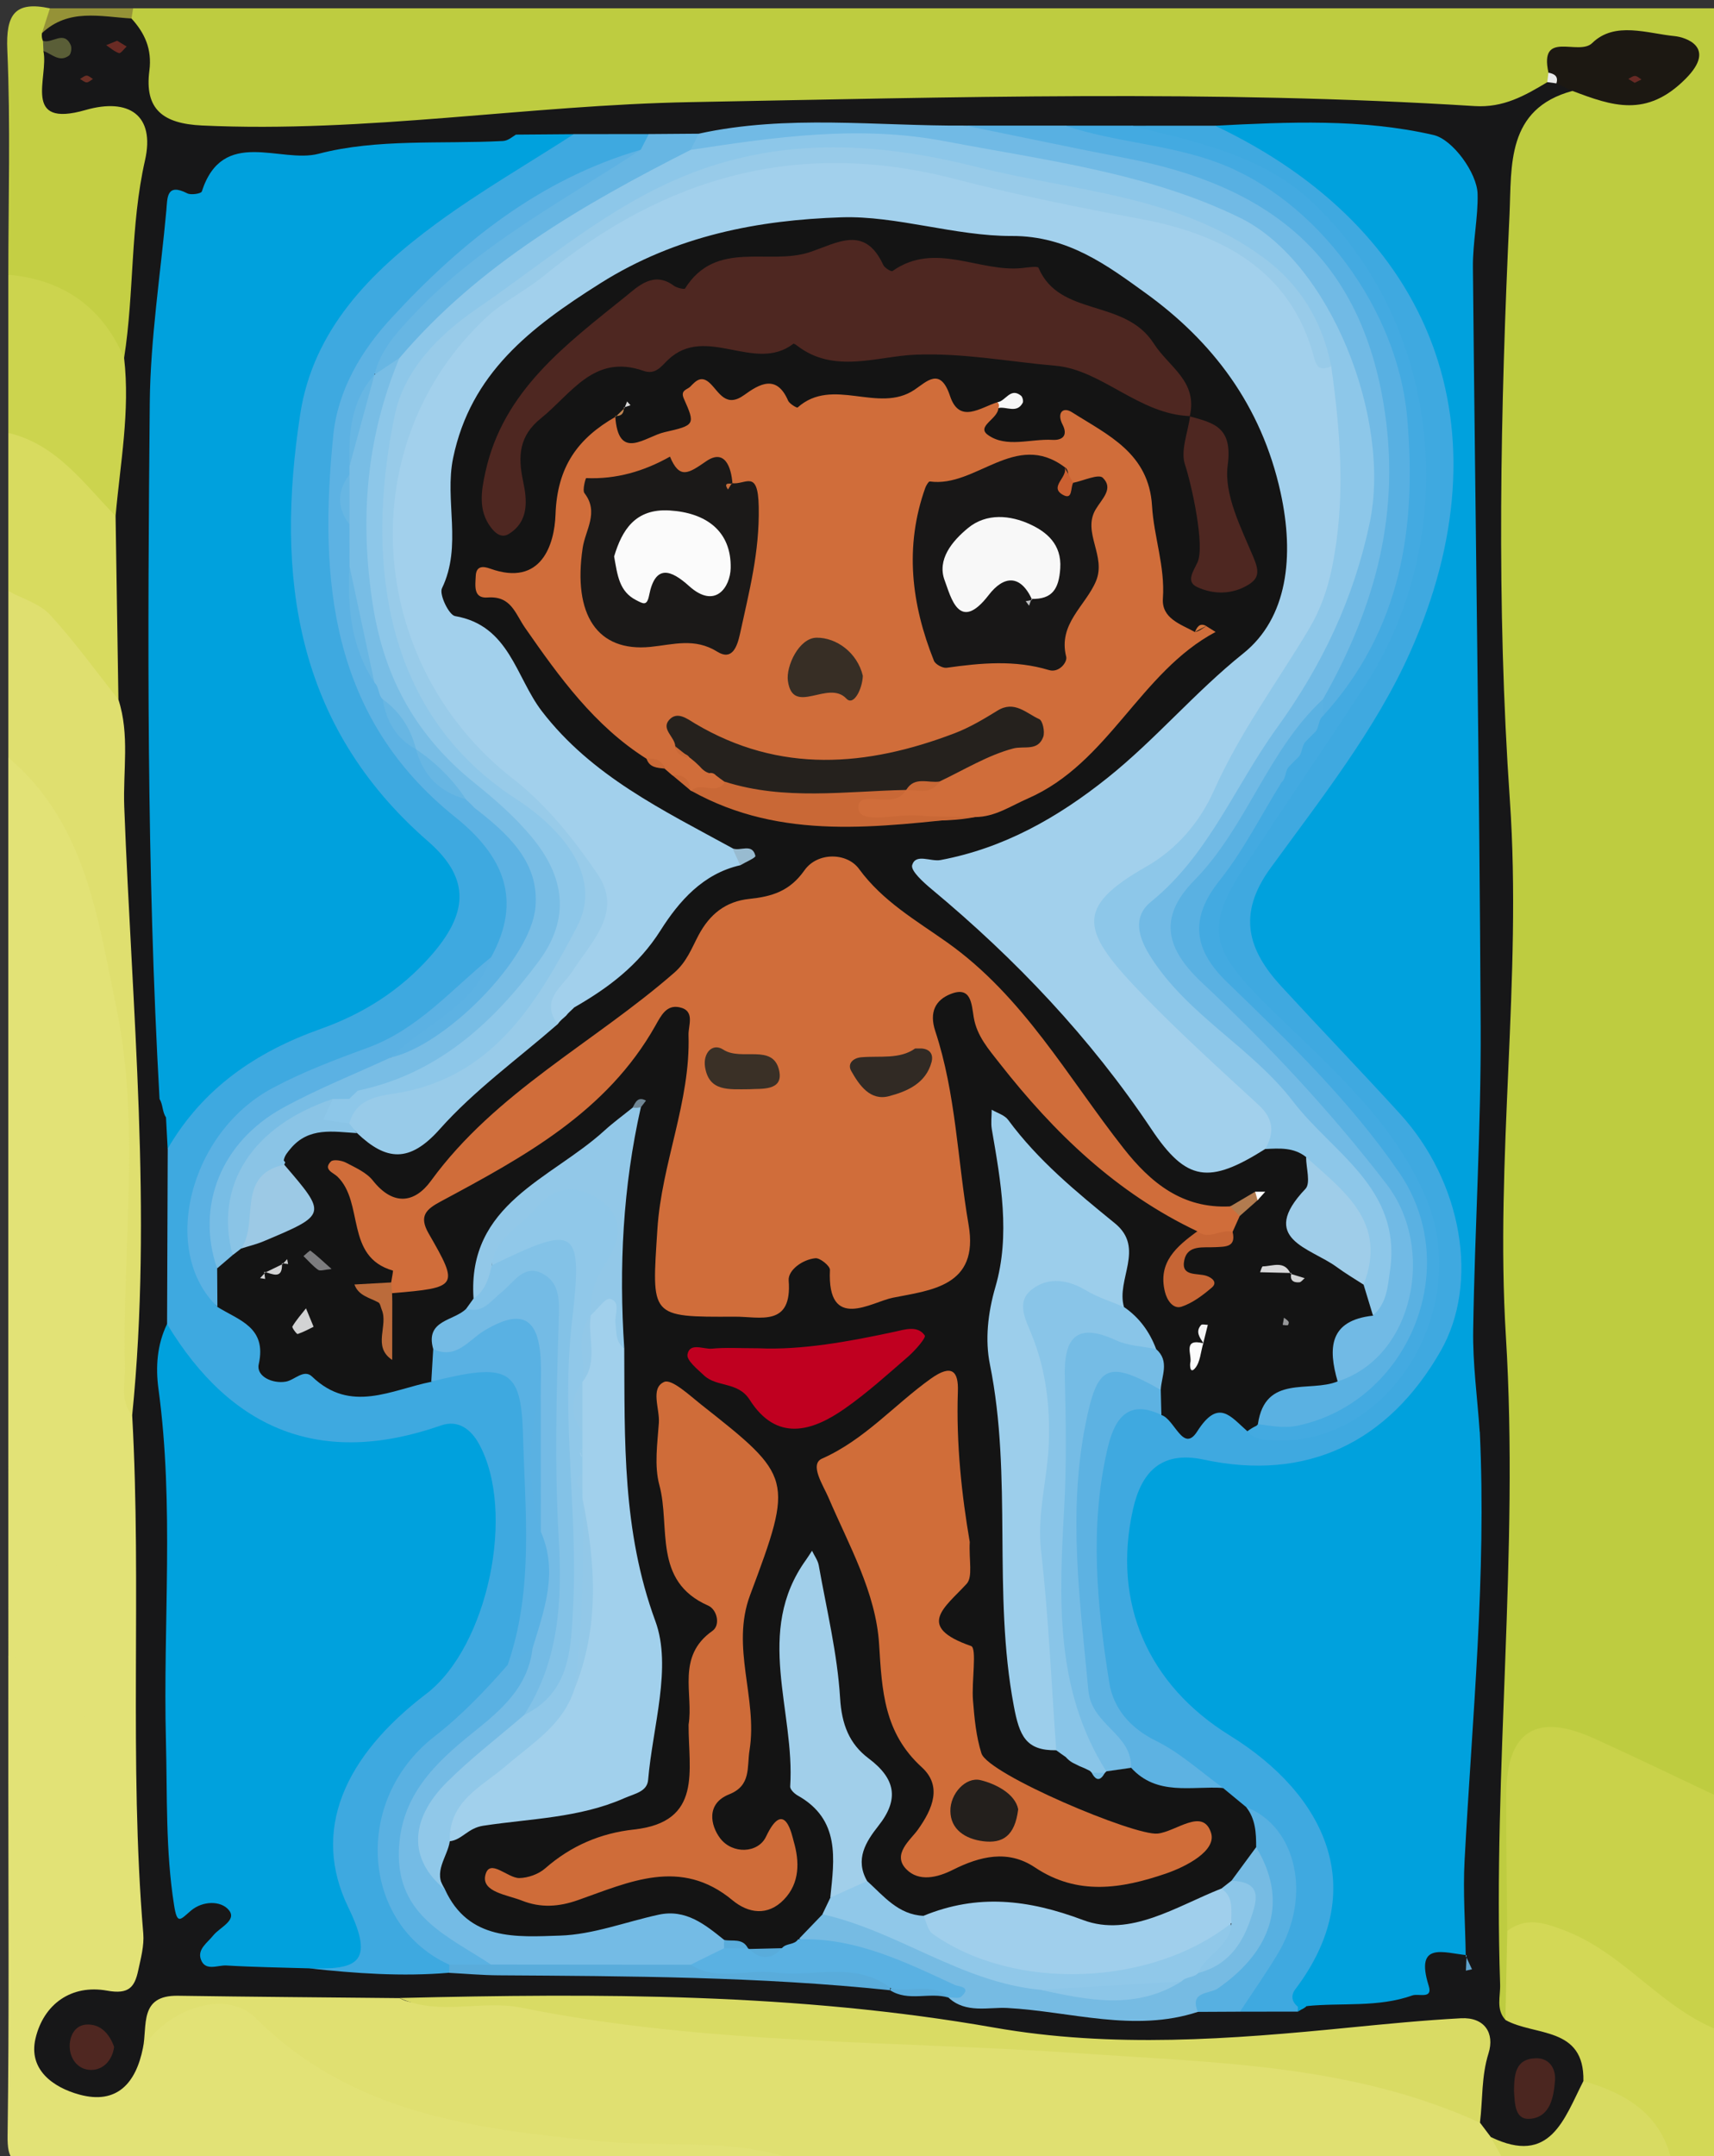 <?xml version="1.0" encoding="utf-8"?>
<!-- Generator: Adobe Illustrator 16.0.0, SVG Export Plug-In . SVG Version: 6.00 Build 0)  -->
<!DOCTYPE svg PUBLIC "-//W3C//DTD SVG 1.1//EN" "http://www.w3.org/Graphics/SVG/1.1/DTD/svg11.dtd">
<svg version="1.1" id="Layer_1" xmlns="http://www.w3.org/2000/svg" xmlns:xlink="http://www.w3.org/1999/xlink" x="0px" y="0px"
	 width="49.439px" height="62.16px" viewBox="0 0 49.439 62.16" enable-background="new 0 0 49.439 62.16" xml:space="preserve">
<rect x="0" y="0" width="49.439" height="62.16" fill="#333333" stroke="none"/>
<g id="kartinka_xA0_Image_1_">
	<path fill="#BECC40" d="M3.84,0.24c15.28,0,30.56,0,45.84,0c0.229,0.456,0.111,0.944,0.111,1.415
		c0.008,16.594,0.005,33.188,0.008,49.771c-0.092,0.922-0.705,0.555-1.139,0.393c-0.857-0.319-1.645-0.805-2.479-1.184
		c-1.681-0.765-2.317-0.396-2.358,1.415c-0.029,1.272-0.048,2.548,0.01,3.826c-0.065,0.847,0.258,1.756-0.434,2.489
		c-0.599-0.193-0.572-0.721-0.592-1.184c-0.164-4.314,0.189-8.615,0.402-12.918c0.078-1.568-0.192-3.106-0.191-4.662
		c0.001-4.313-0.047-8.625,0.199-12.936c0.135-2.353-0.157-4.691-0.316-7.037c-0.19-2.826-0.197-5.678,0.012-8.504
		c0.151-2.071-0.044-4.149,0.301-6.218c0.184-1.1,0.57-1.883,1.621-2.26c0.471-0.292,0.965-0.285,1.474-0.055
		c0.252,0.113,0.496,0.24,0.799,0.188c0.606-0.104,1.18-0.471,1.168-1.007c-0.013-0.595-0.731-0.496-1.172-0.457
		C46.187,1.4,45.271,1.562,44.77,2.511c-0.081,0.113-0.172,0.206-0.279,0.291c-0.873,0.609-1.805,0.743-2.854,0.579
		c-1.978-0.309-3.972-0.208-5.97-0.165C30.273,3.333,24.873,3.078,19.482,3.34c-4.139,0.202-8.26,0.727-12.414,0.68
		C6.668,4.016,6.268,4.029,5.869,4C4.51,3.898,3.981,3.402,3.927,2.068c-0.02-0.487-0.103-0.945-0.232-1.406
		C3.698,0.505,3.747,0.365,3.84,0.24z"/>
	<path fill="#E2E276" d="M0.24,38.641c0-5.602,0-11.201,0-16.801c0.759-0.117,1.02,0.485,1.362,0.955
		c1.338,1.835,1.662,4.018,2.096,6.162c0.675,3.34,0.201,6.708,0.244,10.063c0.008,0.598-0.027,1.196,0.175,1.772
		c0.177,1.028,0.094,2.069,0.105,3.104c0.039,3.271-0.116,6.547,0.218,9.813c0.073,0.714,0.044,1.438,0.005,2.154
		c-0.072,1.377-0.345,1.706-1.734,1.948c-0.688,0.119-1.128,0.467-1.208,1.125c-0.077,0.627,0.456,0.938,0.939,1.082
		c0.855,0.256,1.04-0.509,1.349-1.045c0.994-1.605,2.705-2.072,3.979-0.904c2.586,2.369,5.753,2.931,9.054,3.242
		c1.785,0.168,3.587,0.129,5.358,0.42c0.422,0.069,1.006-0.004,1.097,0.666c-7.399,0-14.8-0.014-22.199,0.021
		c-0.716,0.003-0.871-0.144-0.861-0.86C0.266,58.16,0.24,54.76,0.24,51.359c0.311-0.711,0.818-1.272,1.435-1.717
		c1.213-0.875,1.436-2.033,1.028-3.377c-0.164-0.539-0.308-1.061-0.206-1.633c0.206-1.17-0.349-2.021-1.265-2.627
		c-0.725-0.479-1.069-1.021-0.771-1.888C0.64,39.596,0.466,39.109,0.24,38.641z"/>
	<path fill="#E0E071" d="M23.28,62.4c-1.919-0.812-3.98-0.474-5.968-0.67c-3.649-0.358-7.178-0.793-9.952-3.567
		c-0.815-0.815-2.509-0.283-3.239,0.876c-0.377-1.063-0.109-1.627,0.932-1.791c1.028-0.162,2.076-0.115,3.108-0.057
		c1.076,0.062,2.155-0.01,3.227,0.08c1.588,0.444,3.238,0.172,4.859,0.428c3.502,0.554,7.071,0.471,10.587,0.828
		c3.254,0.332,6.516,0.223,9.755,0.576c2.071,0.228,4.093,0.66,5.921,1.729c0.243,0.127,0.446,0.307,0.609,0.525
		c0.173,0.324,0.497,0.606,0.321,1.043C36.72,62.4,30,62.4,23.28,62.4z"/>
	<path fill="#DFDF6F" d="M3.809,40.798c-0.354-0.418-0.192-0.919-0.205-1.384c-0.083-3.469,0.461-6.956-0.254-10.402
		c-0.54-2.597-0.892-5.295-3.109-7.172c0-1.6,0-3.2,0-4.8c0.757-0.36,1.168,0.217,1.587,0.64c0.802,0.811,1.392,1.784,1.945,2.786
		c0.11,0.267,0.188,0.537,0.177,0.818c-0.183,4.692,0.592,9.35,0.494,14.04c-0.031,1.551-0.292,3.086-0.258,4.641
		C4.194,40.29,4.098,40.594,3.809,40.798z"/>
	<path fill="#C4CF44" d="M0.24,7.92c0-2.16,0.065-4.323-0.029-6.479C0.166,0.418,0.425,0.024,1.44,0.24
		c0.177,0.253,0.084,0.537,0.095,0.811c0.003,0.115,0.002,0.228,0.002,0.343C1.54,1.511,1.542,1.627,1.545,1.745
		C1.61,2.363,1.613,2.972,2.569,2.763c1.23-0.27,2.122,0.341,1.934,1.565c-0.303,1.963-0.117,3.987-0.757,5.9
		c-0.113,0.129-0.305,0.221-0.394,0.073C2.625,9.094,1.361,8.603,0.24,7.92z"/>
	<path fill="#D3D856" d="M43.422,58.234c0.018-0.855,0.035-1.711,0.054-2.566c0.236-0.523,0.658-0.695,1.175-0.52
		c1.998,0.684,3.533,2.067,5.086,3.42c0.079,0.067,0.062,0.225,0.063,0.35c-0.07,1.163,0.14,2.331-0.118,3.482
		c-0.479,0-0.96,0-1.439,0c-0.735-1.049-1.778-1.741-2.824-2.434c-0.285-0.585-0.564-1.132-1.377-1.115
		C43.752,58.857,43.262,58.799,43.422,58.234z"/>
	<path fill="#CCD44E" d="M0.24,7.92c1.584,0.142,2.705,0.929,3.339,2.396c0.772,1.412,0.334,2.838,0.053,4.258
		c-0.193,0.456-0.576,0.487-0.833,0.168c-0.729-0.905-1.813-1.39-2.559-2.262C0.24,10.96,0.24,9.44,0.24,7.92z"/>
	<path fill="#D8DB5F" d="M0.24,12.48c1.394,0.329,2.172,1.455,3.093,2.396c0.354,0.266,0.397,0.664,0.416,1.056
		c0.048,1.097,0.023,2.195,0.142,3.291c0.04,0.371,0.042,0.812-0.476,0.944c-0.65-0.82-1.264-1.675-1.971-2.442
		C1.147,17.4,0.648,17.262,0.24,17.04C0.24,15.52,0.24,14,0.24,12.48z"/>
	<path fill="#FFFFFF" d="M49.68,62.4c-0.014-1.281-0.027-2.563-0.04-3.844c-0.229-0.289-0.352-0.621-0.364-0.986
		c-0.052-1.584-0.052-3.168,0-4.75c0.013-0.365,0.124-0.7,0.364-0.983c0.013-8.399,0.032-16.798,0.038-25.197
		c0.007-8.8,0.002-17.6,0.002-26.399c0.531,0.019,0.223,0.421,0.224,0.6c0.018,20.32,0.018,40.64,0,60.959
		C49.903,61.979,50.211,62.38,49.68,62.4z"/>
	<path fill="#E2E276" d="M0.24,38.641c0.386,0.254,0.776,0.717,0.572,1.055c-0.822,1.365,0.338,1.807,1.049,2.408
		c0.926,0.783,1.354,1.754,0.93,2.854c-0.271,0.703,0.342,0.969,0.408,1.503c0.181,1.46,0.033,2.639-1.359,3.471
		c-0.604,0.358-1.071,0.944-1.6,1.428c0-0.56,0-1.119,0-1.68c0.178-0.24,0.178-0.479,0-0.721c0-0.398,0-0.8,0-1.2
		c0.243-0.239,0.507-0.143,0.771-0.043c0.244,0.091,0.502,0.368,0.745,0.074c0.261-0.315,0.204-0.706-0.059-0.981
		c-0.574-0.604-0.559-1.265-0.323-1.988C1.782,43.57,0.843,42.85,0.24,42C0.24,40.879,0.24,39.76,0.24,38.641z"/>
	<path fill="#E2E276" d="M0.24,42c1.501,0.659,1.927,1.768,1.35,3.275c-0.17,0.447-0.236,0.844,0.254,1.137
		c0.89,0.531,0.382,1.266,0.218,1.9c-0.108,0.422-0.425,0.389-0.695,0.043c-0.282-0.361-0.679-0.537-1.126-0.597
		C0.24,45.839,0.24,43.919,0.24,42z"/>
	<path fill="#D8DB62" d="M45.667,59.993c1.269,0.362,2.293,0.985,2.572,2.407c-1.601,0-3.2,0-4.801,0
		c-0.146-0.266-0.295-0.528-0.441-0.793C44.348,61.831,44.852,60.654,45.667,59.993z"/>
	<path fill="#959237" d="M1.21,0.956C1.287,0.717,1.363,0.479,1.44,0.24c0.801,0,1.601,0,2.4,0C3.824,0.337,3.808,0.435,3.792,0.533
		C2.983,0.994,2.082,0.883,1.21,0.956z"/>
	<path fill="#E2E276" d="M0.24,48.959c0.33,0.24,0.385,0.48,0,0.721C0.24,49.439,0.24,49.2,0.24,48.959z"/>
	<path fill="#171718" d="M1.21,0.956C1.976,0.234,2.899,0.48,3.792,0.533c0.389,0.426,0.596,0.889,0.517,1.502
		c-0.146,1.119,0.394,1.53,1.519,1.583c4.724,0.22,9.394-0.588,14.093-0.674c7.536-0.138,15.078-0.36,22.612,0.114
		c0.835,0.053,1.452-0.302,2.1-0.69c0.094-0.067,0.198-0.112,0.311-0.138c0.237,0.025,0.469,0.058,0.412,0.391
		c-1.914,0.516-1.752,2.167-1.815,3.563c-0.263,5.626-0.382,11.243,0.01,16.885c0.355,5.135-0.432,10.3-0.115,15.451
		c0.383,6.236-0.377,12.455-0.166,18.687c0.012,0.349-0.127,0.724,0.157,1.028c0.841,0.469,2.28,0.173,2.245,1.759
		c-0.558,1.089-0.95,2.448-2.67,1.614c-0.104-0.137-0.206-0.273-0.311-0.412c-0.307-0.359-0.391-0.799-0.314-1.237
		c0.189-1.099-0.404-1.267-1.309-1.247c-1.835,0.039-3.652,0.282-5.485,0.355c-4.165,0.166-8.258-0.576-12.386-0.856
		c-3.496-0.237-6.994-0.401-10.497-0.496c-0.392-0.011-0.799,0.104-1.171-0.112c-2.131-0.021-4.264-0.037-6.395-0.068
		c-1.132-0.018-0.875,0.869-1.011,1.507c-0.202,1.01-0.748,1.638-1.833,1.342c-0.757-0.206-1.476-0.719-1.266-1.616
		c0.233-0.992,1.035-1.567,2.067-1.38c0.629,0.114,0.794-0.106,0.896-0.583c0.075-0.35,0.175-0.714,0.146-1.063
		c-0.418-4.975-0.042-9.965-0.32-14.94c0.59-5.858-0.008-11.7-0.229-17.547c-0.039-1.029,0.162-2.074-0.168-3.087
		c-0.027-1.763-0.056-3.527-0.082-5.29c0.133-1.517,0.423-3.026,0.246-4.56C3.876,8.429,3.755,6.505,4.183,4.62
		c0.295-1.301-0.468-1.807-1.717-1.448c-1.858,0.534-1.053-0.954-1.214-1.7c0.21-0.108,0.042-0.198-0.015-0.294
		C1.207,1.107,1.198,1.033,1.21,0.956z"/>
	<path fill="#C9D24A" d="M49.64,51.836c0,2.239,0,4.479,0,6.721c-1.72-0.638-2.798-2.265-4.53-2.912
		c-0.604-0.227-1.092-0.381-1.635,0.022c-0.011-1.317-0.036-2.636-0.028-3.952c0.012-1.804,0.866-2.351,2.518-1.604
		C47.197,50.668,48.416,51.26,49.64,51.836z"/>
	<path fill="#1C1812" d="M45.353,2.62c-0.152-0.072-0.307-0.144-0.459-0.216c-0.109-0.079-0.195-0.175-0.23-0.309
		c-0.274-1.247,0.87-0.47,1.262-0.854c0.651-0.637,1.594-0.275,2.383-0.199c0.293,0.029,1.225,0.309,0.314,1.226
		C47.492,3.408,46.497,3.053,45.353,2.62z"/>
	<path fill="#E9EAEA" d="M44.663,2.095c0.171,0.033,0.294,0.102,0.23,0.309c-0.088-0.012-0.176-0.025-0.264-0.037
		C44.641,2.276,44.652,2.186,44.663,2.095z"/>
	<path fill="#D9DB64" d="M11.525,57.6c5.738-0.139,11.468-0.146,17.151,0.853c3.41,0.6,6.833,0.338,10.249-0.001
		c1.07-0.105,2.141-0.21,3.213-0.268c0.684-0.037,0.979,0.431,0.798,1.008c-0.21,0.668-0.165,1.338-0.248,2.004
		c-3.671-1.678-7.581-1.727-11.526-2c-5.372-0.371-10.799-0.24-16.117-1.316C13.886,57.645,12.665,58.127,11.525,57.6z"/>
	<path fill="#5A5E37" d="M1.24,1.178c0.262,0.09,0.607-0.319,0.802,0.127C2.076,1.385,2.05,1.557,1.99,1.602
		C1.712,1.81,1.494,1.552,1.253,1.471C1.248,1.374,1.243,1.276,1.24,1.178z"/>
	<path fill="#00A1DD" d="M4.602,31.682C4.224,24.997,4.258,18.305,4.32,11.615c0.018-1.851,0.309-3.699,0.478-5.548
		C4.83,5.708,4.796,5.264,5.402,5.574c0.109,0.056,0.4,0.008,0.419-0.053c0.603-1.868,2.268-0.8,3.369-1.088
		c1.688-0.441,3.534-0.276,5.313-0.368c0.151-0.008,0.258-0.109,0.378-0.184c0.556-0.004,1.112-0.008,1.669-0.013
		c0.08,0.598-0.421,0.709-0.787,0.906c-1.237,0.665-2.38,1.468-3.489,2.323c-3.125,2.411-3.912,5.677-3.449,9.413
		c0.35,2.824,1.305,5.294,3.509,7.265c1.689,1.511,1.565,2.75-0.041,4.394c-0.747,0.763-1.639,1.282-2.604,1.673
		c-1.648,0.668-3.224,1.419-4.247,2.977c-0.128,0.195-0.327,0.357-0.606,0.297c-0.017-0.301-0.032-0.602-0.048-0.903
		C4.677,32.051,4.703,31.844,4.602,31.682z"/>
	<path fill="#00A1DD" d="M35.05,3.624c2.11-0.107,4.241-0.207,6.299,0.268C41.905,4.02,42.605,4.99,42.62,5.59
		c0.018,0.658-0.141,1.401-0.135,2.107c0.07,7.304,0.188,14.607,0.224,21.912c0.014,2.907-0.171,5.813-0.216,8.722
		c-0.017,0.981,0.122,1.967,0.188,2.95c-1.639,1.971-3.632,3.297-6.268,3.478c-0.56,0.038-1.292-0.182-1.439,0.681
		c-0.146,0.857,0.05,1.639,0.936,1.982c1.05,0.41,2.009,0.917,2.868,1.667c1.4,1.22,2.046,2.836,2.469,4.545
		c0.277,1.122-0.465,2.062-0.892,3.037c-0.523,1.202-1.708,0.937-2.669,1.163l-0.012,0.01c-0.099,0.092-0.214,0.121-0.344,0.09
		c-0.504-0.336-0.209-0.711-0.018-1.033c1.452-2.438,0.707-4.604-1.458-6.148c-0.293-0.209-0.596-0.402-0.905-0.585
		c-2.276-1.328-3.432-4.737-2.435-7.183c0.415-1.019,1.062-1.387,2.311-1.209c1.588,0.225,3.122,0.186,4.476-0.799
		c2.581-1.879,3.458-4.865,1.402-7.855c-1.067-1.554-2.418-2.868-3.73-4.211c-1.548-1.584-1.592-2.423-0.437-4.329
		c1.016-1.677,2.187-3.246,3.274-4.871c2.563-3.827,2.173-10.857-1.581-14.01C37.578,5.147,36.9,4.703,36.1,4.412
		C35.682,4.26,35.119,4.258,35.05,3.624z"/>
	<path fill="#00A1DD" d="M8.914,56.745c-0.794-0.024-1.59-0.035-2.383-0.082c-0.25-0.015-0.607,0.176-0.735-0.17
		c-0.111-0.3,0.187-0.485,0.356-0.698c0.187-0.232,0.689-0.434,0.451-0.727c-0.229-0.282-0.757-0.271-1.09,0.009
		c-0.315,0.265-0.401,0.431-0.493-0.161c-0.248-1.575-0.193-3.156-0.234-4.738C4.7,46.799,5.029,43.414,4.571,40.042
		c-0.086-0.629-0.042-1.274,0.247-1.872c0.568-0.102,0.761,0.359,0.997,0.704c1.428,2.081,3.42,2.71,5.771,2.099
		c1.676-0.436,2.686-0.305,2.918,2.246c0.235,2.575-0.316,4.762-2.522,6.469c-1.913,1.479-2.632,3.572-1.303,5.959
		c0.514,0.922,0.363,1.09-0.687,1.108C9.633,56.764,9.273,56.77,8.914,56.745z"/>
	<path fill="#3EA9E0" d="M8.914,56.745c1.339,0.036,1.933-0.113,1.134-1.754c-1.077-2.212-0.125-4.354,2.25-6.162
		c1.771-1.351,2.597-5.256,1.514-7.21c-0.232-0.421-0.604-0.695-1.089-0.526c-3.448,1.206-6.045,0.151-7.904-2.922
		c0.007-1.687,0.013-3.371,0.019-5.058c1.012-1.739,2.541-2.787,4.415-3.452c1.206-0.428,2.283-1.099,3.161-2.091
		c1.079-1.22,1.182-2.228-0.067-3.315c-3.847-3.347-4.403-7.66-3.687-12.319c0.375-2.434,2.031-4.1,3.925-5.491
		c1.269-0.932,2.641-1.723,3.967-2.578c0.721-0.001,1.442-0.001,2.163-0.002c0.22,0.266,0.07,0.45-0.136,0.62
		c-3.008,1.405-5.883,2.986-7.744,5.899c-0.728,1.137-1.116,2.384-1.048,3.727c0.063,1.266,0.1,2.534,0.3,3.796
		c0.293,1.854,1.154,3.365,2.488,4.643c0.402,0.386,0.791,0.788,1.187,1.18c1.396,1.38,1.51,2.163,0.604,3.928
		c-1.302,1.714-3.073,2.718-5.077,3.395c-1.876,0.632-3.092,1.89-3.507,3.866C5.58,35.874,5.725,36.723,6.476,37.4
		c0.614,0.373,1.067,0.817,1.408,1.522c0.352,0.728,1.359,0.726,2.086,0.798c0.888,0.086,1.832,0.073,2.719-0.269
		c1.744-0.584,2.47-0.318,2.637,1.356c0.229,2.313,0.488,4.67-0.313,6.945c-0.391,0.948-1.129,1.621-1.891,2.271
		c-0.272,0.231-0.567,0.428-0.795,0.719c-1.72,2.191-1.571,3.517,0.671,5.808c0.052,0.117,0.037,0.226-0.044,0.322
		C11.602,56.988,10.257,56.891,8.914,56.745z"/>
	<path fill="#3FA9E0" d="M35.05,3.624c6.296,2.985,8.519,8.721,5.615,15.199c-0.997,2.225-2.57,4.212-4.021,6.207
		c-0.965,1.329-0.65,2.357,0.313,3.404c1.134,1.231,2.295,2.438,3.424,3.675c1.804,1.977,2.293,4.882,1.173,6.839
		c-1.517,2.653-3.882,3.764-6.83,3.131c-1.27-0.272-1.814,0.407-2.045,1.438c-0.601,2.694,0.43,5.053,2.797,6.517
		c2.75,1.7,4.069,4.426,1.891,7.307c-0.146,0.192-0.106,0.366,0.074,0.517c0,0.045,0.001,0.09,0.002,0.134
		c-0.559,0.001-1.116,0.002-1.676,0.002c-0.339-0.67,0.274-1.011,0.546-1.431c0.663-1.021,0.941-2.056,0.475-3.233
		c-0.187-0.466-0.431-0.839-0.934-0.995c-0.326-0.18-0.625-0.391-0.91-0.628c-0.272-0.172-0.476-0.442-0.773-0.563
		c-2.347-0.957-2.799-2.953-2.825-5.168c-0.017-1.391-0.132-2.787,0.23-4.16c0.281-1.066,0.732-1.416,1.846-1.373
		c0.453,0.265,0.819,0.627,1.427,0.07c0.673-0.617,0.916,0.445,1.435,0.577c3.048,0.356,5.621-2.821,4.738-5.834
		c-0.43-1.466-1.353-2.614-2.373-3.682c-0.854-0.894-1.72-1.777-2.596-2.65c-1.521-1.515-1.534-2.287-0.479-4.091
		c1.352-2.307,3.188-4.3,4.316-6.741c1.564-3.384,1.111-9.128-2.176-11.947c-1.218-1.045-2.668-1.56-4.181-1.959
		c-0.354-0.093-0.853,0.035-0.892-0.561C33.446,3.623,34.248,3.624,35.05,3.624z"/>
	<path fill="#00A1DD" d="M37.688,57.833c0.862-0.429,1.977-0.256,2.479-1.499c1.356-3.357-0.333-7.193-3.84-8.33
		c-0.94-0.305-1.661-0.688-1.775-1.805c-0.13-1.271,0.163-1.982,1.654-1.815c2.183,0.245,3.708-1.179,5.335-2.294
		c0.385-0.263,0.598-0.77,1.143-0.811c0.195,4.132-0.22,8.24-0.439,12.357c-0.05,0.912,0.021,1.831,0.033,2.747l0.025-0.019
		c-0.646-0.061-1.5-0.411-1.093,0.884c0.125,0.397-0.291,0.214-0.473,0.278C39.746,57.879,38.705,57.73,37.688,57.833z"/>
	<path fill="#71BAE5" d="M20.155,3.854c2.552-0.56,5.13-0.216,7.696-0.233c1.869,0.102,3.72,0.322,5.535,0.794
		c4.875,1.268,6.574,3.864,7.027,8.477c0.262,2.658-0.557,5.043-1.934,7.269c-0.784,0.751-1.313,1.698-1.83,2.633
		c-0.563,1.019-1.31,1.896-1.981,2.831c-0.729,1.011-0.723,1.511,0.159,2.385c1.921,1.906,3.814,3.84,5.455,5.994
		c1.246,1.637,0.992,4.051-0.474,5.457c-0.342,0.327-0.682,0.713-1.242,0.417c-0.728-1.424-0.728-1.424,0.803-2.351
		c0.697-1.252,0.475-2.504-0.611-3.684c-1.517-1.646-3.076-3.25-4.74-4.748c-0.387-0.348-0.727-0.742-1.015-1.18
		c-0.558-0.844-0.589-1.687,0.169-2.392c2.18-2.031,3.384-4.729,4.861-7.215c1.708-2.875,1.5-5.98,0.188-8.991
		c-0.746-1.713-2.15-2.76-3.914-3.287c-3.562-1.063-7.163-1.904-10.916-1.858c-0.729,0.009-1.417,0.222-2.123,0.34
		c-0.438,0.074-0.863,0.181-1.28-0.067C19.717,4.155,19.932,4.003,20.155,3.854z"/>
	<path fill="#43AAE1" d="M32.644,3.623c1.847,0.467,3.753,0.843,5.197,2.196c3.75,3.512,4.379,9.63,1.484,14.021
		c-1.117,1.696-2.257,3.377-3.379,5.07c-1.218,1.836-1.042,2.44,0.591,4.059c1.686,1.672,3.563,3.215,4.557,5.473
		c1.438,3.264-1.035,7.268-4.365,7.08c-0.283-0.016-0.562-0.017-0.757-0.269c0.023-0.053,0.046-0.104,0.068-0.157
		c0.074-0.091,0.164-0.16,0.27-0.21c0.109-0.038,0.224-0.063,0.338-0.075c1.89-0.11,3.332-0.998,3.994-2.752
		c0.728-1.923,0.158-3.668-1.25-5.149c-1.428-1.502-2.771-3.082-4.268-4.522c-1.116-1.075-1.15-1.886-0.188-3.15
		c0.605-0.796,1.161-1.618,1.641-2.488c0.111-0.164,0.252-0.314,0.358-0.484c0.035-0.083,0.08-0.164,0.131-0.24
		c0.05-0.071,0.105-0.139,0.162-0.205c0.025-0.033,0.055-0.065,0.079-0.1c0.071-0.104,0.138-0.211,0.2-0.322
		c0.04-0.078,0.088-0.149,0.139-0.22c0.048-0.077,0.1-0.15,0.148-0.226c0.021-0.042,0.047-0.08,0.071-0.123
		c0.07-0.135,0.149-0.262,0.255-0.375c0.081-0.077,0.155-0.156,0.229-0.243c2.343-3.461,2.675-7.173,1.187-11.003
		c-0.865-2.225-2.66-3.589-4.892-4.4c-1.054-0.383-2.167-0.46-3.24-0.733c-0.269-0.068-0.679,0.037-0.675-0.453
		C31.367,3.623,32.005,3.623,32.644,3.623z"/>
	<path fill="#58B0E2" d="M30.729,3.622c1.423,0.483,2.94,0.531,4.368,1.057c2.896,1.066,5.217,4.247,5.491,7.349
		c0.286,3.22-0.188,6.145-2.428,8.613c-0.155-0.16-0.136-0.321-0.001-0.481c1.509-2.664,2.278-5.407,1.742-8.559
		c-0.732-4.301-3.391-6.268-7.428-7.042c-1.545-0.296-3.083-0.625-4.624-0.938C28.811,3.621,29.77,3.622,30.729,3.622z"/>
	<path fill="#76BBE3" d="M34.552,58c-1.843,0.604-3.676-0.016-5.506-0.113c-0.523-0.027-1.195,0.166-1.685-0.297
		c-0.012-0.046-0.022-0.092-0.041-0.141c-1.348-0.773-2.928-0.895-4.306-1.577c-0.019-0.537,0.314-0.753,0.771-0.854
		c1.575,0.103,2.883,0.976,4.306,1.518c0.625,0.238,1.246,0.471,1.909,0.566c1.21,0.235,2.42,0.295,3.625-0.033
		c0.103-0.045,0.207-0.09,0.308-0.137c0.149-0.072,0.302-0.138,0.448-0.215c0.093-0.059,0.188-0.109,0.286-0.16
		c1.25-1.005,1.387-1.418,0.772-2.354c0.04-0.526,0.23-0.928,0.82-0.999c0.917,0.78,1.012,1.989,0.251,3.137
		C36.021,57.085,35.318,57.578,34.552,58z"/>
	<path fill="#67B6E3" d="M20.155,3.854c-0.077,0.155-0.156,0.311-0.234,0.467c-0.2,0.621-0.814,0.714-1.278,0.989
		c-2.5,1.484-5.008,2.954-6.926,5.212c-0.295,0.174-0.558,0.478-0.953,0.232c-0.116-0.831,0.502-1.333,0.97-1.797
		c1.963-1.947,4.21-3.511,6.747-4.639c0.078-0.151,0.155-0.302,0.233-0.453C19.193,3.861,19.674,3.857,20.155,3.854z"/>
	<path fill="#57B0E1" d="M34.552,58c-0.253-0.598,0.343-0.514,0.576-0.676c1.612-1.121,2.018-2.568,1.104-4.072
		c-0.344-0.324-0.434-0.711-0.291-1.156c1.459,0.557,1.906,2.573,0.919,4.223c-0.342,0.572-0.728,1.117-1.094,1.675
		C35.363,57.994,34.958,57.997,34.552,58z"/>
	<path fill="#59ACDB" d="M12.954,56.875c0.004-0.079,0.006-0.158,0.007-0.236c0.338-0.406,0.836-0.293,1.267-0.398
		c1.861,0.098,3.73-0.163,5.59,0.085c1.154,0.358,2.335,0.151,3.508,0.168c0.835,0.012,1.764-0.211,2.368,0.663
		c-0.008,0.072-0.016,0.146-0.023,0.219c-3.753-0.393-7.521-0.406-11.288-0.43C13.905,56.943,13.43,56.9,12.954,56.875z"/>
	<path fill="#4B2620" d="M43.67,60.287c0.008-0.453,0.02-0.934,0.63-0.95c0.377-0.011,0.58,0.283,0.553,0.64
		c-0.037,0.477-0.135,1.037-0.693,1.104C43.684,61.135,43.698,60.643,43.67,60.287z"/>
	<path fill="#4F2721" d="M3.292,59.007c-0.047,0.36-0.277,0.626-0.587,0.662c-0.401,0.046-0.678-0.265-0.694-0.646
		c-0.014-0.305,0.136-0.662,0.528-0.659C2.929,58.367,3.16,58.652,3.292,59.007z"/>
	<path fill="#59ACDB" d="M27.363,57.589c-0.553-0.168-1.162,0.127-1.692-0.215l0.03-0.052c0.62-0.318,1.212-0.438,1.675,0.261
		L27.363,57.589z"/>
	<path fill="#6A2B24" d="M3.379,1.174c0.096,0.059,0.186,0.113,0.274,0.167c-0.073,0.068-0.171,0.205-0.22,0.19
		C3.3,1.489,3.186,1.383,3.063,1.302C3.163,1.262,3.263,1.222,3.379,1.174z"/>
	<path fill="#6B3026" d="M2.308,2.277c0.068-0.038,0.13-0.098,0.191-0.097c0.061,0,0.122,0.062,0.182,0.097
		C2.62,2.313,2.56,2.374,2.499,2.375C2.438,2.375,2.376,2.314,2.308,2.277z"/>
	<path fill="#3EA9E0" d="M4.602,31.682c0.063,0.176,0.124,0.353,0.187,0.528C4.726,32.034,4.664,31.857,4.602,31.682z"/>
	<path fill="#60A4CE" d="M42.277,56.384c0.062,0.13,0.12,0.259,0.181,0.388c-0.06,0.014-0.116,0.025-0.175,0.039
		c0.006-0.147,0.012-0.295,0.02-0.443C42.302,56.366,42.277,56.384,42.277,56.384z"/>
	<path fill="#3EA9E0" d="M14.881,3.88c-0.126,0.061-0.252,0.123-0.378,0.184C14.629,4.003,14.755,3.942,14.881,3.88z"/>
	<path fill="#00A1DD" d="M37.444,57.99c-0.003-0.045-0.004-0.09-0.002-0.135c0.077-0.013,0.156-0.018,0.234-0.014
		C37.599,57.891,37.521,57.941,37.444,57.99z"/>
	<path fill="#672A25" d="M47.151,2.388c-0.063-0.038-0.123-0.075-0.183-0.113c0.064-0.031,0.13-0.089,0.194-0.086
		c0.063,0.002,0.123,0.065,0.185,0.102C47.283,2.323,47.218,2.355,47.151,2.388z"/>
	<path fill="#141414" d="M35.943,52.094c0.272,0.342,0.291,0.747,0.29,1.157c-0.236,0.322-0.475,0.646-0.712,0.968
		c-0.021,0.209-0.127,0.37-0.28,0.504c-1.647,1.032-3.368,1.439-5.233,0.598c-1.131-0.51-2.195,0.119-3.293,0.199
		c-0.893,0.004-1.452-0.523-1.924-1.191c-0.317-0.549-0.201-1.088,0.116-1.579c0.487-0.756,0.431-1.411-0.237-2.024
		c-0.525-0.483-0.75-1.1-0.797-1.813c-0.082-1.231-0.437-2.435-0.422-3.679c0.001-0.08-0.029-0.156-0.058-0.23
		c0.002,0.059,0.047,0.128,0.024,0.173c-1.005,1.947-0.311,3.951-0.191,5.935c0.018,0.283,0.199,0.521,0.386,0.731
		c0.727,0.82,0.874,1.763,0.613,2.8c-0.086,0.258-0.287,0.408-0.502,0.547c-0.231,0.24-0.465,0.481-0.697,0.724
		c-0.021,0.043-0.044,0.086-0.064,0.129c-0.102,0.11-0.221,0.192-0.354,0.259c-0.092,0.042-0.188,0.07-0.287,0.092
		c-0.208,0.035-0.413,0.025-0.62-0.012c-0.108-0.02-0.213-0.048-0.317-0.081c-0.272-0.091-0.548-0.162-0.816-0.271
		c-0.79-0.424-1.594-0.402-2.442-0.192c-1.164,0.288-2.335,0.478-3.55,0.213c-0.965-0.21-1.719-0.618-2.075-1.592
		c-0.142-0.562-0.013-1.065,0.299-1.535c0.52-0.671,1.318-0.663,2.045-0.823c0.311-0.068,0.635-0.02,0.951-0.063
		c2.281-0.324,2.376-0.521,2.592-2.813c0.137-1.453,0.046-2.81-0.381-4.217c-0.621-2.045-0.385-4.18-0.302-6.286
		c0.019-2.079-0.374-4.19,0.47-6.194c0.04-0.086,0.09-0.184,0.125-0.284c0.053-0.151,0.035,0.061,0.044-0.101
		c-0.096-0.005-0.042,0.096-0.09,0.131c-0.577,0.731-1.375,1.198-2.134,1.666c-1.333,0.819-2.104,1.926-2.236,3.482
		c-0.075,0.148-0.174,0.281-0.289,0.4c-0.399,0.34-0.825,0.664-0.79,1.279c-0.026,0.293-0.099,0.562-0.361,0.734
		c-1.157,0.23-2.327,0.922-3.443-0.15c-0.236-0.227-0.503,0.102-0.757,0.146c-0.386,0.067-0.859-0.154-0.781-0.501
		c0.24-1.069-0.571-1.266-1.187-1.65c-0.286-0.302-0.31-0.664-0.246-1.048c0.078-0.246,0.245-0.423,0.446-0.571
		c0.14-0.104,0.293-0.192,0.449-0.273c0.135-0.078,0.282-0.139,0.425-0.203c1.405-0.641,1.405-0.641,0.69-1.911
		c-0.023-0.118-0.021-0.233-0.001-0.353c0.051-0.178,0.14-0.334,0.259-0.476c0.534-0.521,1.178-0.579,1.865-0.446
		c1.586,0.645,1.59,0.648,2.823-0.584c0.838-0.838,1.784-1.551,2.691-2.307c0.084-0.066,0.172-0.13,0.257-0.197
		c0.079-0.073,0.163-0.141,0.245-0.211c0.039-0.038,0.081-0.072,0.121-0.109c0.078-0.077,0.163-0.146,0.249-0.214
		c0.875-0.634,1.659-1.346,2.305-2.232c0.534-0.732,1.121-1.463,2.045-1.735c0.07-0.145-0.057-0.183-0.159-0.244
		c-2.598-1.185-4.995-2.583-6.28-5.3c-0.234-0.495-0.649-0.783-1.117-1.042c-0.766-0.422-1.039-1.109-0.792-1.933
		c0.201-0.671,0.16-1.324,0.146-2.008c-0.031-1.647,0.486-3.066,1.649-4.345c1.81-1.991,4.166-3.042,6.609-3.598
		c1.654-0.377,3.5-0.729,5.311-0.115c1.126,0.382,2.396,0.077,3.563,0.382c2.468,0.646,4.386,2,5.915,4.108
		c1.022,1.412,1.298,2.939,1.648,4.528c0.395,1.779-0.479,3.075-1.632,4.12c-0.974,0.882-1.973,1.747-2.911,2.667
		c-1.462,1.435-3.115,2.516-5.136,2.928c-0.814,0.166-0.583,0.432-0.171,0.772c2.329,1.923,4.241,4.216,6.028,6.637
		c0.853,1.152,1.341,1.17,2.931,0.541c0.447-0.104,0.858-0.053,1.203,0.273c0.325,0.41,0.354,0.897,0.129,1.323
		c-0.423,0.8-0.1,1.233,0.606,1.572c0.423,0.202,0.837,0.43,1.105,0.846c0.161,0.329,0.27,0.659,0.059,1.007
		c-1.265,0.137-1.299,0.934-1.019,1.899c-0.59,0.741-1.756,0.407-2.301,1.233l-0.04,0.041c-0.096,0.045-0.185,0.1-0.268,0.162
		l-0.003-0.01c-0.478-0.416-0.826-0.951-1.439,0.012c-0.406,0.637-0.65-0.354-1.034-0.473c-0.022-0.23-0.17-0.424-0.202-0.65
		c-0.029-0.388-0.048-0.776-0.217-1.141c-0.238-0.525-0.696-0.913-0.91-1.452c0.235-1.726-0.807-2.688-2.085-3.522
		c-0.364-0.237-0.499-0.719-0.9-0.934c-0.11,0.479,0.003,0.949,0.057,1.422c0.045,0.396,0.17,0.799,0.072,1.188
		c-0.725,2.902-0.155,5.789,0.104,8.677c0.133,1.493-0.463,3.001,0.154,4.489c0.184,0.439,0.224,0.931,0.685,1.197
		c0.144,0.068,0.276,0.156,0.403,0.25c0.117,0.082,0.233,0.172,0.353,0.254c0.076,0.045,0.15,0.097,0.222,0.146
		c0.069,0.043,0.14,0.092,0.207,0.139c0.034,0.016,0.069,0.035,0.106,0.053c0.119,0.033,0.233,0.02,0.351-0.028
		c0.082-0.043,0.163-0.077,0.251-0.11c0.256-0.086,0.503-0.069,0.75,0.026c0.746,0.411,1.587,0.508,2.382,0.752
		C35.5,51.729,35.721,51.912,35.943,52.094z"/>
	<path fill="#5DB2E3" d="M18.479,4.318c-2.244,1.478-4.646,2.735-6.521,4.723c-0.49,0.52-0.984,1.033-1.156,1.76
		c0.005,0.056,0.011,0.112,0.017,0.167c-0.167,0.813-0.493,1.598-0.453,2.45c-0.013,0.112-0.036,0.222-0.064,0.331
		c-0.194,0.494-0.123,0.981,0.037,1.469c0.078,0.342,0.075,0.689,0.08,1.035c-0.082,1.033,0.065,2.031,0.465,2.988
		c0.034,0.102,0.069,0.205,0.113,0.304c0.062,0.144,0.12,0.292,0.185,0.435c0.05,0.09,0.094,0.184,0.138,0.276
		c0.179,0.426,0.443,0.796,0.757,1.134c0.068,0.078,0.129,0.163,0.187,0.249c0.276,0.449,0.626,0.824,1.082,1.098
		c0.098,0.049,0.19,0.105,0.284,0.164c0.148,0.084,0.292,0.174,0.434,0.271c0.44,0.353,0.814,0.756,1.148,1.213
		c0.722,0.991,0.737,1.983,0.109,3.013c-0.695,1.14-1.607,2.083-2.678,2.867c-0.376,0.275-0.783,0.598-1.31,0.312
		c-0.304-0.511,0.167-0.587,0.44-0.749c0.962-0.568,1.716-1.353,2.39-2.228c0.921-1.672,0.35-2.936-1.034-4.045
		C9.53,20.672,9.193,16.72,9.613,12.549c0.134-1.321,0.821-2.455,1.679-3.383C13.292,6.996,15.567,5.167,18.479,4.318z"/>
	<path fill="#5BB1E3" d="M14.16,27.599c-0.483,1.438-1.919,1.923-2.879,2.883c0.046,0.572-0.46,0.588-0.787,0.716
		c-0.52,0.202-1.009,0.462-1.517,0.681c-2.068,0.893-2.757,2.576-2.713,4.686c0.002,0.369,0.005,0.738,0.007,1.107
		c-1.663-1.592-0.821-5.02,1.595-6.307c0.875-0.467,1.815-0.822,2.75-1.164C12.057,29.674,13.022,28.525,14.16,27.599z"/>
	<path fill="#59B1E3" d="M12.44,39.829c0.02-0.313,0.037-0.624,0.056-0.937c0.404-0.315,0.849-0.569,1.302-0.812
		c1.314-0.699,2.109-0.213,2.125,1.304c0.003,0.276-0.015,0.551-0.088,0.819c-0.183,1.282-0.263,2.563,0.063,3.838
		c0.557,1.208,0.144,2.358-0.205,3.515c-0.287,0.297-0.577,0.586-1.05,0.442c0.758-2.175,0.501-4.433,0.442-6.651
		C15.033,39.441,14.639,39.284,12.44,39.829z"/>
	<path fill="#5AB1E2" d="M14.641,48c0.24-0.16,0.479-0.318,0.719-0.479c0.462,1.23-0.548,1.773-1.206,2.422
		c-0.588,0.58-1.283,1.039-1.746,1.761c-0.949,1.479-0.69,2.894,0.74,3.916c0.39,0.278,1.011,0.347,1.015,1.017
		c-0.401,0.002-0.803,0.002-1.203,0.004c-2.538-1.156-2.802-4.729-0.434-6.576C13.32,49.447,13.991,48.743,14.641,48z"/>
	<path fill="#5DB2E2" d="M33.481,40.066c0.006,0.242,0.012,0.482,0.018,0.726c-1.047-0.511-1.386,0.245-1.557,0.985
		c-0.518,2.233-0.303,4.488,0.052,6.719c0.116,0.747,0.595,1.32,1.354,1.693c0.697,0.342,1.291,0.896,1.931,1.355
		c-0.915-0.059-1.908,0.24-2.655-0.584c-1.415-1.044-1.742-2.514-1.783-4.178c-0.042-1.735-0.347-3.467,0.046-5.198
		c0.097-0.425,0.113-0.867,0.263-1.28c0.184-0.508,0.452-0.968,1.039-1.027C32.785,39.216,33.283,39.421,33.481,40.066z"/>
	<path fill="#8DC7E9" d="M39.602,37.923c-0.09-0.297-0.181-0.593-0.271-0.89c0.063-1.502-0.997-2.498-1.657-3.676
		c-0.354-0.283-0.767-0.254-1.18-0.232c-0.641-1.635-2.092-2.575-3.24-3.772c-0.193-0.201-0.444-0.341-0.64-0.541
		c-1.957-1.996-1.593-3.015,0.225-4.099c0.837-0.499,1.463-1.252,1.882-2.131c0.57-1.194,1.208-2.356,1.995-3.407
		c1.691-2.261,1.743-4.811,1.482-7.437c-0.039-0.396-0.137-0.787-0.145-1.188c-0.543-2.411-2.34-3.58-4.482-4.164
		c-2.839-0.773-5.721-1.435-8.655-1.743c-2.4-0.252-4.668,0.324-6.714,1.572c-1.768,1.078-3.498,2.239-5.053,3.611
		c-1.147,1.013-1.655,2.407-1.765,3.932c-0.106,1.483,0.159,2.938,0.351,4.397c0.257,1.956,1.65,3.123,3.013,4.299
		c0.332,0.286,0.688,0.545,0.981,0.873c1.772,1.976,1.685,2.967,0.282,5.172c-1.429,2.246-3.579,3.176-5.903,3.966
		c-0.341,0.032-0.743,0.213-0.978-0.13C8.95,32.07,9.21,31.832,9.412,31.641c0.144-0.125,0.319-0.188,0.497-0.25
		c0.166-0.077,0.331-0.158,0.512-0.198c1.804-0.486,3.209-1.54,4.342-3.004c1.356-1.754,1.549-2.598-0.164-4.472
		c-0.804-0.88-1.932-1.387-2.619-2.428c-0.807-1.223-1.427-2.476-1.536-3.959c-0.091-1.23-0.231-2.452-0.144-3.694
		c0.088-1.235,0.459-2.34,1.222-3.315c2.298-2.703,5.295-4.426,8.398-6c2.437-0.372,4.867-0.721,7.34-0.249
		c2.884,0.551,5.835,0.901,8.501,2.203c2.597,1.268,4.384,5.776,3.746,8.803c-0.46,2.187-1.378,4.114-2.688,5.924
		c-1.202,1.664-1.953,3.643-3.617,4.992c-0.549,0.444-0.367,1.04,0.001,1.612c1.075,1.676,2.908,2.601,4.094,4.147
		c1.141,1.491,3.14,2.509,2.797,4.875C40.024,37.113,39.998,37.578,39.602,37.923z"/>
	<path fill="#5AB1E2" d="M36.283,41.057c0.211-1.447,1.491-0.9,2.301-1.233c2.203-0.704,2.832-3.837,1.416-5.679
		c-1.604-2.088-3.405-4.012-5.326-5.813c-1.021-0.955-1.295-1.864-0.229-2.949c1.517-1.542,2.114-3.74,3.715-5.225
		c0,0.16,0,0.321,0.001,0.481l0,0c-0.151,0.124-0.1,0.351-0.241,0.479l0,0c-0.081,0.079-0.161,0.158-0.239,0.24l0,0
		c-0.146,0.127-0.101,0.349-0.24,0.479l0,0c-0.081,0.079-0.161,0.159-0.239,0.241h0.001c-0.149,0.125-0.095,0.353-0.24,0.48
		c-0.589,0.947-1.095,1.959-1.785,2.825c-0.885,1.109-0.741,2.007,0.218,2.934c1.78,1.718,3.567,3.449,4.966,5.492
		c1.875,2.739,0.261,6.603-2.915,7.287C37.02,41.188,36.668,41.102,36.283,41.057z"/>
	<path fill="#58B0E2" d="M37.44,21.84c0.08-0.16,0.16-0.32,0.24-0.479C37.6,21.52,37.52,21.68,37.44,21.84z"/>
	<path fill="#58B0E2" d="M37.919,21.12c0.08-0.16,0.161-0.32,0.241-0.479C38.081,20.8,38,20.96,37.919,21.12z"/>
	<path fill="#58B0E2" d="M36.96,22.56c0.079-0.16,0.16-0.32,0.24-0.48C37.121,22.24,37.041,22.4,36.96,22.56z"/>
	<path fill="#3FA9E0" d="M35.975,41.262c0.089-0.054,0.178-0.107,0.268-0.162C36.153,41.154,36.064,41.208,35.975,41.262z"/>
	<path fill="#58B0E2" d="M37.68,21.36c0.08-0.08,0.16-0.16,0.239-0.24C37.84,21.2,37.76,21.28,37.68,21.36z"/>
	<path fill="#58B0E2" d="M37.2,22.081C37.28,22,37.36,21.92,37.44,21.84C37.36,21.92,37.28,22,37.2,22.081z"/>
	<path fill="#90C8E9" d="M25.011,54.227c0.48,0.435,0.898,0.972,1.628,1.004c1.658,0.912,3.436,1.401,5.325,1.414
		c0.885,0.006,1.71-0.287,2.455-0.777c0.325-0.215,0.604-0.529,1.051-0.485c0.378,0.913-0.533,1.044-0.91,1.499l0,0
		c-0.131,0.139-0.353,0.096-0.479,0.24H34.08c-1.34,0.417-2.702,0.479-4.081,0.24c-2.271-0.215-4.102-1.692-6.277-2.176
		c0.076-0.16,0.151-0.319,0.229-0.479C24.255,54.441,24.462,53.954,25.011,54.227z"/>
	<path fill="#5AB1E2" d="M27.375,57.583c-0.503-0.442-1.122-0.138-1.675-0.261c-1.026-0.803-2.229-0.311-3.345-0.457
		c-0.809-0.106-1.663,0.27-2.436-0.227c0.165-0.478,0.563-0.558,0.992-0.589c0.225,0.011,0.467-0.077,0.659,0.115l0.033,0.021
		c0.319,0.135,0.637,0.168,0.947-0.022l0.015-0.011c0.123-0.139,0.356-0.076,0.46-0.252l-0.002,0.008
		c1.652-0.059,3.083,0.654,4.523,1.318c0.087,0.041,0.505,0.047,0.177,0.336C27.655,57.625,27.494,57.58,27.375,57.583z"/>
	<path fill="#8CC6E8" d="M34.56,56.88c0.223-0.546,0.939-0.761,0.96-1.44c-0.32-0.266-0.344-0.619-0.291-0.994
		c0.098-0.074,0.194-0.15,0.291-0.227c0.922,0.036,0.736,0.575,0.538,1.148C35.797,56.117,35.36,56.673,34.56,56.88z"/>
	<path fill="#8CC6E8" d="M29.999,57.361c1.359-0.08,2.721-0.16,4.081-0.24C32.764,57.953,31.381,57.665,29.999,57.361z"/>
	<path fill="#8CC6E8" d="M34.081,57.121c0.16-0.08,0.318-0.16,0.479-0.24C34.4,56.96,34.241,57.041,34.081,57.121z"/>
	<path fill="#78BDE5" d="M11.521,10.321c-0.96,2.301-1.153,4.646-0.765,7.128c0.337,2.146,1.283,3.799,2.94,5.13
		c0.589,0.473,1.169,0.981,1.647,1.56c0.926,1.119,1.135,2.313,0.193,3.579c-1.346,1.807-2.936,3.246-5.22,3.725
		c-0.074,0.084-0.167,0.153-0.241,0.237c-0.159,0-0.319,0.002-0.479,0.004c-1.634,1.069-2.973,2.328-2.889,4.502
		c-0.148,0.127-0.297,0.254-0.445,0.381c-0.616-1.791,0.108-3.645,1.899-4.629c1.002-0.55,2.074-0.975,3.116-1.455
		c1.543-0.333,4.028-2.801,4.167-4.324c0.121-1.321-0.816-2.138-1.768-2.878c-0.073-0.086-0.162-0.158-0.24-0.24l0,0
		C12.875,22.645,12.395,22.165,12,21.6l0,0c-0.369-0.447-0.646-0.956-0.959-1.44l0,0c-0.141-0.13-0.097-0.352-0.24-0.48l0,0
		c-0.408-1.084-0.604-2.213-0.72-3.36c0-0.399-0.001-0.799-0.001-1.199c-0.186-0.48-0.186-0.96,0-1.44c0-0.08,0-0.159,0-0.239
		c0.165-0.9,0.304-1.808,0.72-2.64l0,0C11.041,10.641,11.281,10.481,11.521,10.321z"/>
	<path fill="#74BBE5" d="M20.886,56.166c-0.322,0.157-0.644,0.314-0.966,0.475c-1.919-0.002-3.838-0.004-5.757-0.005
		c-1.229-0.817-2.723-1.388-2.657-3.29c0.053-1.576,1.04-2.516,2.132-3.393c0.816-0.654,1.592-1.307,1.723-2.434
		c0.335-1.102,0.748-2.197,0.24-3.359c-0.193-1.359-0.19-2.719-0.002-4.079c0-0.278,0.012-0.558,0-0.835
		c-0.053-1.275-0.555-1.53-1.631-0.885c-0.445,0.266-0.807,0.846-1.472,0.531c-0.242-0.85,0.607-0.804,0.957-1.168
		c0.384-0.166,0.586-0.535,0.887-0.795c0.402-0.35,0.818-0.712,1.387-0.447c0.571,0.265,0.756,0.771,0.731,1.389
		c-0.076,1.879-0.025,3.759-0.031,5.639c-0.003,0.99,0.151,1.971,0.024,2.977c-0.133,1.053-0.322,2.047-0.965,2.904
		c-0.633,0.703-1.325,1.354-2.048,1.979c-1.076,0.933-1.257,1.935-0.604,3.099c0.68,1.49,2.073,1.372,3.317,1.332
		c0.953-0.029,1.896-0.396,2.844-0.602c0.787-0.172,1.341,0.283,1.895,0.728c0.088,0.054,0.117,0.107,0.087,0.16
		C20.945,56.139,20.916,56.166,20.886,56.166z"/>
	<path fill="#A2D0EC" d="M38.398,10.562c0.274,1.938,0.421,3.873,0.019,5.818c-0.131,0.634-0.334,1.206-0.669,1.767
		c-0.918,1.536-1.988,2.977-2.726,4.628c-0.404,0.909-1.063,1.699-1.959,2.209c-2.095,1.193-1.889,1.856-0.059,3.737
		c1.056,1.085,2.181,2.104,3.296,3.13c0.43,0.396,0.47,0.797,0.193,1.274c-1.619,1.021-2.268,0.944-3.285-0.578
		c-1.76-2.63-3.905-4.891-6.329-6.907c-0.237-0.197-0.618-0.537-0.568-0.701c0.104-0.345,0.532-0.091,0.819-0.145
		c1.826-0.343,3.382-1.225,4.813-2.368c1.386-1.106,2.521-2.47,3.922-3.592c1.271-1.018,1.479-2.795,1.071-4.641
		c-0.552-2.511-1.969-4.358-3.898-5.748c-1.077-0.776-2.229-1.649-3.854-1.642c-1.624,0.007-3.327-0.589-4.909-0.538
		c-2.382,0.077-4.765,0.519-6.959,1.902c-2.028,1.279-3.738,2.6-4.245,5.031c-0.256,1.229,0.271,2.534-0.323,3.762
		c-0.085,0.177,0.201,0.77,0.378,0.801c1.569,0.269,1.751,1.763,2.502,2.74c1.438,1.874,3.506,2.861,5.501,3.953
		c0.104,0.149,0.381,0.221,0.222,0.49c-1.075,0.244-1.767,1.039-2.297,1.876c-0.637,1.007-1.504,1.658-2.491,2.223
		c-0.078,0.081-0.168,0.15-0.236,0.24l0,0c-0.085,0.075-0.175,0.146-0.24,0.241l0,0c-0.345,0.07-0.396-0.178-0.428-0.417
		c-0.042-0.304,0.155-0.526,0.3-0.763c1.558-2.556,1.434-3.808-1.05-5.564c-2.442-1.728-3.569-3.991-3.615-6.888
		c-0.028-1.75-0.193-3.52,0.88-5.099c0.461-0.679,1.042-1.225,1.674-1.697c1.752-1.31,3.458-2.695,5.464-3.628
		c2.489-1.158,5.067-1.178,7.702-0.664c1.946,0.38,3.86,0.904,5.813,1.259C35.496,6.552,37.391,8.007,38.398,10.562z"/>
	<path fill="#D06D3A" d="M35.758,35.057c-0.068,0.152-0.137,0.305-0.205,0.457c-0.681,0.37-0.736,0.369-1.019-0.018
		c-2.331-1.104-4.125-2.833-5.696-4.836c-0.322-0.412-0.662-0.794-0.751-1.33c-0.065-0.388-0.071-0.913-0.672-0.672
		c-0.423,0.169-0.621,0.513-0.438,1.067c0.598,1.809,0.64,3.72,0.961,5.583c0.311,1.783-1.104,1.887-2.186,2.104
		c-0.607,0.12-1.898,0.996-1.813-0.803c0.005-0.112-0.285-0.349-0.419-0.336c-0.375,0.037-0.794,0.345-0.771,0.643
		c0.104,1.35-0.828,1.039-1.552,1.042c-2.479,0.013-2.396,0.01-2.235-2.521c0.122-1.906,0.959-3.68,0.898-5.599
		c-0.009-0.278,0.201-0.704-0.265-0.8c-0.373-0.077-0.526,0.239-0.692,0.533c-1.404,2.491-3.8,3.784-6.193,5.067
		c-0.415,0.223-0.635,0.416-0.348,0.918c0.885,1.535,0.857,1.564-1.056,1.725c-0.107-0.096-0.116-0.2-0.023-0.313
		c0.018-0.117,0.063-0.335,0.05-0.339c-1.392-0.399-0.82-1.956-1.602-2.711c-0.116-0.112-0.417-0.201-0.188-0.433
		c0.067-0.069,0.311-0.032,0.433,0.031c0.278,0.146,0.597,0.285,0.782,0.521c0.579,0.729,1.198,0.655,1.671,0.007
		c1.865-2.562,4.699-3.978,7.018-6.001c0.364-0.318,0.502-0.704,0.699-1.077c0.323-0.608,0.781-0.98,1.468-1.052
		c0.638-0.067,1.158-0.212,1.589-0.823c0.375-0.533,1.227-0.517,1.574-0.042c0.687,0.938,1.651,1.487,2.54,2.117
		c2.205,1.561,3.478,3.887,5.089,5.935c0.788,1.004,1.704,1.746,3.07,1.678C35.761,34.682,35.814,34.814,35.758,35.057z"/>
	<path fill="#D06D3A" d="M17.746,11.99c0.084,1.333,0.864,0.596,1.423,0.469c0.879-0.199,0.891-0.216,0.555-0.969
		c-0.107-0.243,0.1-0.257,0.183-0.34c0.16-0.162,0.32-0.353,0.588-0.086c0.254,0.253,0.45,0.701,0.973,0.322
		c0.427-0.309,0.931-0.61,1.264,0.164c0.041,0.093,0.254,0.216,0.274,0.198c1.013-0.903,2.324,0.188,3.37-0.51
		c0.358-0.24,0.747-0.667,1.027,0.178c0.272,0.818,0.879,0.33,1.367,0.18c0.104,0.021,0.143,0.053,0.116,0.096
		c-0.029,0.048-0.059,0.072-0.09,0.072c-0.001,0.31-0.649,0.525-0.3,0.775c0.531,0.381,1.232,0.106,1.86,0.142
		c0.293,0.017,0.454-0.127,0.292-0.442c-0.169-0.327,0.003-0.525,0.271-0.355c1.036,0.658,2.222,1.177,2.311,2.707
		c0.053,0.885,0.378,1.742,0.313,2.659c-0.041,0.58,0.51,0.743,0.922,0.97c0.129-0.018,0.222-0.107,0.326-0.171
		c0.092,0.057,0.183,0.113,0.272,0.169c-2.186,1.164-3.078,3.782-5.413,4.801c-0.502,0.219-0.948,0.533-1.521,0.536
		c-0.979,0.19-1.968,0.049-2.951,0.077c-0.281,0.008-0.707,0.151-0.758-0.32c-0.045-0.405,0.319-0.491,0.628-0.567
		c0.192-0.047,0.392-0.048,0.582-0.076c0.117-0.043,0.242-0.075,0.364-0.101c0.338-0.072,0.694-0.098,0.983-0.325
		c0.645-0.312,1.252-0.698,1.918-0.974c0.146-0.06,0.497,0.02,0.387-0.273c-0.067-0.177-0.366-0.073-0.54,0.006
		c-1.284,0.582-2.629,0.974-4.023,1.122c-1.357,0.145-2.719,0.152-3.945-0.633c-0.267-0.171-0.566-0.306-0.897-0.179
		c-0.016,0.108-0.008,0.205,0.037,0.289c0.053,0.056,0.107,0.119,0.169,0.176c0.066,0.05,0.131,0.104,0.198,0.155
		c0.037,0.023,0.071,0.049,0.109,0.072c0.081,0.044,0.155,0.093,0.232,0.144c0.081,0.053,0.15,0.116,0.216,0.188
		c0.061,0.081,0.099,0.17,0.119,0.269c-0.011,0.049-0.023,0.098-0.035,0.147c-0.312,0.369-0.654,0.075-0.984,0.05l-0.026-0.016
		c-0.134-0.197-0.28-0.377-0.526-0.439c-0.072-0.062-0.144-0.124-0.215-0.187c-0.09-0.25-0.347-0.193-0.523-0.286
		c-1.5-0.947-2.514-2.354-3.5-3.771c-0.295-0.425-0.403-0.929-1.087-0.878c-0.415,0.031-0.351-0.346-0.339-0.617
		c0.012-0.294,0.204-0.292,0.416-0.215c1.488,0.535,1.856-0.717,1.885-1.555c0.047-1.386,0.644-2.202,1.739-2.827L17.746,11.99z"/>
	<path fill="#4E2721" d="M34.324,11.996c-1.475-0.051-2.548-1.338-3.88-1.452c-1.326-0.114-2.658-0.374-4.037-0.319
		c-1.098,0.043-2.353,0.566-3.42-0.264c-0.03-0.024-0.09-0.061-0.104-0.05c-1.114,0.856-2.52-0.575-3.614,0.462
		c-0.191,0.182-0.357,0.442-0.709,0.318c-1.429-0.502-2.08,0.665-2.958,1.369c-0.626,0.502-0.67,1.081-0.513,1.818
		c0.11,0.516,0.184,1.146-0.412,1.515c-0.208,0.129-0.384-0.015-0.509-0.177c-0.386-0.498-0.285-1.068-0.167-1.607
		c0.512-2.348,2.331-3.681,4.048-5.066c0.349-0.282,0.805-0.741,1.387-0.306c0.085,0.064,0.304,0.111,0.323,0.081
		c0.893-1.426,2.416-0.656,3.598-1.049c0.792-0.263,1.585-0.792,2.12,0.369c0.04,0.086,0.23,0.2,0.264,0.177
		c1.234-0.872,2.509,0.049,3.756-0.089c0.156-0.017,0.436-0.06,0.458-0.005c0.613,1.433,2.483,0.872,3.323,2.18
		c0.443,0.69,1.277,1.085,1.039,2.103L34.324,11.996z"/>
	<path fill="#D06D39" d="M27.972,44.454c-0.027,0.526,0.094,1.005-0.09,1.205c-0.627,0.684-1.487,1.233,0.128,1.794
		c0.176,0.061,0.011,1.025,0.055,1.566c0.041,0.514,0.09,1.041,0.244,1.528c0.191,0.603,4.418,2.384,5.082,2.313
		c0.529-0.055,1.304-0.758,1.54-0.023c0.166,0.516-0.71,0.973-1.308,1.178c-1.268,0.432-2.538,0.645-3.773-0.181
		c-0.78-0.521-1.584-0.321-2.368,0.072c-0.442,0.223-0.979,0.353-1.343-0.021c-0.415-0.429,0.123-0.842,0.327-1.125
		c0.453-0.628,0.708-1.28,0.119-1.815c-1.087-0.992-1.145-2.197-1.228-3.543c-0.092-1.491-0.868-2.846-1.458-4.223
		c-0.149-0.352-0.563-0.964-0.188-1.129c1.23-0.545,2.084-1.552,3.137-2.304c0.616-0.44,0.802-0.204,0.781,0.367
		C27.577,41.632,27.744,43.129,27.972,44.454z"/>
	<path fill="#CF6C39" d="M19.862,49.718c0.146-0.884-0.363-1.964,0.688-2.702c0.235-0.164,0.138-0.613-0.124-0.729
		c-1.607-0.705-1.08-2.271-1.407-3.473c-0.151-0.559-0.057-1.193-0.015-1.791c0.03-0.412-0.254-1.002,0.152-1.183
		c0.217-0.097,0.724,0.378,1.061,0.646c2.648,2.088,2.682,2.129,1.419,5.498c-0.565,1.509,0.222,2.974-0.015,4.464
		c-0.081,0.504,0.053,1.024-0.588,1.28c-0.674,0.269-0.538,0.899-0.261,1.267c0.353,0.464,1.094,0.438,1.324-0.048
		c0.54-1.141,0.755-0.008,0.796,0.131c0.17,0.58,0.185,1.205-0.282,1.686c-0.466,0.481-1.024,0.396-1.48,0.019
		c-1.499-1.245-2.981-0.524-4.46-0.005c-0.553,0.195-1.073,0.229-1.616,0.014c-0.428-0.169-1.172-0.248-1.054-0.736
		c0.122-0.5,0.636,0.088,0.979,0.086c0.252-0.004,0.558-0.113,0.746-0.279c0.742-0.649,1.594-1.016,2.565-1.121
		C20.278,52.523,19.855,51.031,19.862,49.718z"/>
	<path fill="#98CBE9" d="M38.398,10.562c-0.252,0.094-0.399,0.11-0.493-0.246c-0.67-2.562-2.734-3.586-5.002-4.003
		c-1.796-0.331-3.603-0.698-5.35-1.151c-4.521-1.171-8.37-0.072-11.875,2.797c-0.52,0.426-1.149,0.726-1.639,1.181
		c-3.924,3.645-3.513,9.987,0.763,13.315c0.955,0.744,1.76,1.745,2.441,2.757c0.726,1.078-0.177,1.934-0.73,2.786
		c-0.305,0.467-0.942,0.834-0.428,1.528c-1.146,1-2.4,1.901-3.403,3.029c-0.875,0.982-1.547,0.906-2.382,0.112
		c-0.064-0.103-0.21-0.138-0.225-0.278c0.219-0.803,0.979-0.795,1.549-0.906c2.69-0.524,3.926-2.699,5.013-4.751
		c0.816-1.54-0.581-2.941-1.751-3.699c-4.208-2.723-4.229-7.622-3.494-11.088c0.269-1.263,1.231-2.271,2.369-3.05
		c2.001-1.368,3.839-2.983,6.137-3.885c2.741-1.076,5.521-0.891,8.286-0.194c2.797,0.704,5.793,0.803,8.245,2.6
		C37.5,8.2,38.144,9.261,38.398,10.562z"/>
	<path fill="#A1D0EC" d="M18.006,38.868c0.016,2.649-0.064,5.254,0.897,7.866c0.487,1.322-0.078,3.041-0.208,4.576
		c-0.028,0.344-0.386,0.396-0.689,0.53c-1.299,0.572-2.71,0.587-4.064,0.793c-0.454,0.069-0.609,0.406-0.969,0.448
		c-0.543-0.786,0.078-1.248,0.529-1.695c0.613-0.605,1.353-1.074,1.975-1.681c0.37-0.36,0.725-0.722,0.879-1.231
		c0.555-1.646,0.334-3.328,0.27-5.002c-0.046-0.113-0.077-0.232-0.099-0.354c-0.031-0.178-0.042-0.358-0.045-0.538
		c-0.007-0.174-0.006-0.349-0.005-0.522c-0.005-0.113-0.003-0.229-0.002-0.342c-0.002-0.169,0-0.338,0.001-0.508
		c0.008-0.395-0.004-0.789,0.061-1.182c0.015-0.111,0.042-0.223,0.072-0.332c0.195-0.547,0.044-1.137,0.199-1.69
		c0.032-0.116,0.079-0.228,0.135-0.334c0.183-0.267,0.383-0.595,0.742-0.471c0.332,0.114,0.151,0.487,0.192,0.747
		C17.926,38.253,17.768,38.588,18.006,38.868z"/>
	<path fill="#9CCEEB" d="M30.466,50.458c-0.877,0.013-1.063-0.417-1.224-1.281c-0.615-3.261-0.031-6.59-0.689-9.844
		c-0.142-0.7-0.063-1.47,0.159-2.233c0.436-1.496,0.157-3.033-0.104-4.545c-0.031-0.184-0.003-0.375-0.003-0.563
		c0.16,0.095,0.37,0.153,0.473,0.291c0.86,1.169,1.967,2.077,3.08,2.983c0.88,0.715,0.029,1.623,0.262,2.412
		c-0.537,0.385-0.977-0.056-1.451-0.174c-0.575-0.143-1.101,0.004-0.849,0.66c1.027,2.686-0.1,5.439,0.349,8.134
		c0.168,1.015,0.024,2.056,0.271,3.068C30.833,49.753,30.827,50.163,30.466,50.458z"/>
	<path fill="#A1CFEA" d="M25.011,54.227c-0.354,0.159-0.708,0.318-1.062,0.479c0.117-1.118,0.292-2.253-0.941-2.944
		c-0.095-0.053-0.222-0.177-0.216-0.26c0.145-2.181-1.044-4.456,0.46-6.538c0.06-0.084,0.113-0.172,0.17-0.258
		c0.067,0.143,0.169,0.277,0.195,0.426c0.226,1.271,0.537,2.541,0.615,3.824c0.046,0.755,0.265,1.318,0.819,1.734
		c0.775,0.58,0.899,1.176,0.284,1.949C24.975,53.096,24.653,53.602,25.011,54.227z"/>
	<path fill="#90C8E9" d="M16.56,48.719c-0.329,1.016-1.208,1.535-1.952,2.178c-0.705,0.609-1.672,1.021-1.634,2.187
		c-0.07,0.459-0.498,0.882-0.142,1.385c-1.035-0.846-1.043-1.991,0.058-3.091c0.696-0.693,1.483-1.294,2.23-1.938
		c1.402-1.191,1.339-2.892,1.252-4.426c-0.132-2.315-0.22-4.617-0.042-6.93c0.026-0.359,0.052-0.713-0.035-1.068
		c-0.188-0.771-0.514-1.19-1.317-0.593c-0.23,0.173-0.494,0.265-0.788,0.134c-0.086-1.268,1.432-2.717,2.606-2.492
		c1.02,0.195,1.383,1.104,0.955,2.373c-0.177,0.522-0.589,0.934-0.711,1.481v0.001c-0.328,0.607,0.082,1.311-0.24,1.919v0.001
		c-0.193,0.479-0.192,0.959,0,1.439c0,0.16,0,0.32,0,0.479c-0.064,0.054-0.085,0.106-0.064,0.159c0.021,0.055,0.043,0.08,0.064,0.08
		c0,0.16,0,0.32,0,0.48c-0.149,0.16-0.149,0.318,0,0.479c0,0.08,0.001,0.16,0.001,0.24C16.998,45.051,17.06,46.898,16.56,48.719z"/>
	<path fill="#A0CFEC" d="M35.229,54.445c0.374,0.25,0.271,0.641,0.291,0.994c-2.309,1.834-6.275,1.982-8.625,0.306
		c-0.138-0.099-0.173-0.339-0.256-0.515c1.556-0.638,3.011-0.475,4.604,0.123C32.596,55.861,33.937,54.954,35.229,54.445z"/>
	<path fill="#89C5E8" d="M30.466,50.458c-0.139-1.92-0.22-3.849-0.438-5.759c-0.119-1.059,0.183-2.049,0.223-3.075
		c0.043-1.091-0.084-2.136-0.494-3.151c-0.173-0.43-0.468-0.949,0.023-1.314c0.483-0.357,1.035-0.266,1.563,0.051
		c0.334,0.199,0.718,0.314,1.079,0.471c0.44,0.301,0.739,0.713,0.926,1.211c-0.25,0.264-0.578,0.31-0.884,0.205
		c-1.034-0.354-1.29,0.121-1.397,1.073c-0.287,2.574-0.293,5.146-0.085,7.717c0.062,0.743,0.207,1.494,0.713,2.115
		c0.244,0.301,0.527,0.635,0.218,1.065l-0.041,0.041c-0.125,0.152-0.251,0.152-0.378,0.002l-0.055-0.057
		c-0.098-0.052-0.198-0.098-0.303-0.138c-0.066-0.033-0.133-0.065-0.199-0.099c-0.074-0.043-0.139-0.096-0.193-0.16
		C30.649,50.591,30.558,50.525,30.466,50.458z"/>
	<path fill="#C00020" d="M21.881,38.869c1.235,0.056,2.587-0.188,3.937-0.479c0.281-0.063,0.654-0.186,0.856,0.11
		c0.045,0.063-0.271,0.425-0.466,0.597c-0.6,0.52-1.19,1.055-1.837,1.508c-0.963,0.677-1.977,0.961-2.748-0.252
		c-0.337-0.528-0.941-0.355-1.31-0.696c-0.195-0.183-0.517-0.442-0.483-0.611c0.066-0.354,0.458-0.144,0.705-0.166
		C20.929,38.842,21.329,38.869,21.881,38.869z"/>
	<path fill="#75BCE5" d="M31.91,51.066c-1.503-2.381-1.357-5.016-1.211-7.662c0.066-1.229,0.046-2.465,0.014-3.696
		c-0.029-1.134,0.321-1.604,1.487-1.065c0.347,0.16,0.762,0.17,1.146,0.248c0.402,0.352,0.154,0.776,0.135,1.178
		c-1.545-0.879-1.835-0.711-2.174,1.006c-0.508,2.57-0.153,5.105,0.087,7.664c0.096,1.003,1.267,1.248,1.229,2.225
		C32.384,50.997,32.147,51.032,31.91,51.066z"/>
	<path fill="#92C8E8" d="M17.04,37.919c-0.055-0.584,0.152-1.076,0.465-1.565c0.369-0.576,0.491-1.236-0.129-1.707
		c-0.639-0.481-1.348-0.517-1.909,0.177c-0.439,0.54-1.198,0.838-1.279,1.653c0.211,0.533,0.094,0.888-0.529,0.961
		c-0.189-2.74,2.238-3.444,3.772-4.842c0.259-0.236,0.544-0.443,0.817-0.664c0.075-0.1,0.154-0.099,0.237-0.011
		c-0.518,2.291-0.636,4.608-0.479,6.946c-0.263-0.182-0.22-0.46-0.254-0.725c-0.031-0.246,0.166-0.609-0.153-0.699
		C17.468,37.408,17.23,37.75,17.04,37.919z"/>
	<path fill="#83C2E7" d="M13.657,37.438c0.343-0.229,0.443-0.59,0.529-0.961c2.423-1.17,2.635-1.146,2.313,1.619
		c-0.322,2.764,0.173,5.475,0.033,8.201c-0.062,1.176-0.063,2.495-1.413,3.143c1.017-1.578,1.1-3.306,0.995-5.127
		c-0.119-2.07-0.063-4.155,0.002-6.23c0.018-0.564,0.049-1.085-0.458-1.361c-0.545-0.3-0.841,0.254-1.198,0.537
		c-0.298,0.237-0.53,0.621-1.01,0.467C13.52,37.628,13.588,37.533,13.657,37.438z"/>
	<path fill="#4E2721" d="M34.316,12.004c0.716,0.192,1.241,0.32,1.096,1.409c-0.113,0.846,0.39,1.811,0.749,2.668
		c0.161,0.387,0.155,0.588-0.151,0.776c-0.471,0.288-1.008,0.285-1.479,0.067c-0.335-0.155-0.107-0.458,0.01-0.713
		c0.221-0.479-0.175-2.259-0.36-2.815c-0.136-0.405,0.084-0.928,0.146-1.399L34.316,12.004z"/>
	<path fill="#9FCDE9" d="M37.673,33.359c1.092,0.981,2.362,1.883,1.657,3.675c-0.261-0.169-0.527-0.326-0.776-0.509
		c-0.761-0.558-2.279-0.803-0.899-2.252C37.81,34.109,37.674,33.67,37.673,33.359z"/>
	<path fill="#C96836" d="M19.941,22.799c0.271-0.284,0.735,0.15,0.973-0.261c1.746-0.111,3.496-0.312,5.211,0.235
		c-0.313,0.63-1.449-0.101-1.358,0.563c0.059,0.426,1.116,0.121,1.724,0.174c0.545,0.047,1.096,0.03,1.645,0.041
		C25.353,23.835,22.561,24.26,19.941,22.799z"/>
	<path fill="#8AC4E6" d="M10.075,32.389c0.074,0.092,0.149,0.187,0.225,0.278c-0.686-0.042-1.396-0.185-1.922,0.45
		c-0.084,0.102-0.172,0.199-0.193,0.338l0.044,0.056l-0.03,0.064c-0.65,0.685-0.415,1.823-1.242,2.418
		c-0.082,0.063-0.164,0.127-0.246,0.19c-0.542-2.004,0.563-3.727,2.889-4.502c-0.092,0.199-0.185,0.398-0.278,0.6
		C9.573,32.316,9.824,32.354,10.075,32.389z"/>
	<path fill="#9CC9E5" d="M6.956,35.994c0.523-0.749-0.159-2.118,1.242-2.418c1.236,1.438,1.237,1.438-0.593,2.208
		C7.396,35.872,7.173,35.924,6.956,35.994z"/>
	<path fill="#C66535" d="M34.535,35.497c0.335,0.267,0.681-0.08,1.019,0.019c0.106,0.446-0.216,0.422-0.491,0.438
		c-0.35,0.02-0.805-0.076-0.902,0.37c-0.108,0.493,0.376,0.366,0.645,0.459c0.15,0.052,0.324,0.185,0.15,0.334
		c-0.262,0.224-0.557,0.448-0.875,0.553c-0.244,0.08-0.421-0.188-0.479-0.427C33.389,36.387,33.944,35.93,34.535,35.497z"/>
	<path fill="#BB6B3B" d="M11.286,36.971c0.008,0.104,0.016,0.209,0.023,0.313c0.002,0.078,0.006,0.158,0.006,0.238
		c0,0.561-0.001,1.121-0.002,1.683c-0.583-0.384-0.104-0.987-0.303-1.45c-0.03-0.072-0.043-0.18-0.098-0.209
		c-0.257-0.138-0.571-0.191-0.689-0.516C10.579,37.01,10.933,36.991,11.286,36.971z"/>
	<path fill="#7C7C7E" d="M9.564,36.584c-0.202,0.018-0.327,0.066-0.386,0.025c-0.156-0.11-0.285-0.264-0.424-0.397
		c0.069-0.056,0.183-0.171,0.2-0.157C9.139,36.195,9.308,36.355,9.564,36.584z"/>
	<path fill="#98BBD0" d="M21.351,24.946c-0.074-0.164-0.146-0.327-0.222-0.49c0.219,0.099,0.57-0.165,0.66,0.219
		C21.802,24.728,21.504,24.854,21.351,24.946z"/>
	<path fill="#F7F7F7" d="M28.797,11.762c0.029-0.062,0.021-0.118-0.026-0.167c0.237-0.028,0.371-0.436,0.679-0.188
		c0.045,0.036,0.074,0.157,0.05,0.205C29.33,11.929,29.034,11.713,28.797,11.762z"/>
	<path fill="#D2D3D4" d="M9.045,38.249c-0.107,0.052-0.277,0.147-0.459,0.209c-0.026,0.009-0.172-0.185-0.152-0.217
		c0.112-0.187,0.257-0.351,0.392-0.523C8.869,37.822,8.912,37.925,9.045,38.249z"/>
	<path fill="#B27B4F" d="M35.758,35.057c-0.093-0.092-0.188-0.184-0.279-0.274c0.241-0.142,0.482-0.284,0.725-0.427
		c0.075,0.037,0.111,0.084,0.107,0.145c-0.005,0.066-0.017,0.1-0.037,0.1C36.102,34.751,35.93,34.904,35.758,35.057z"/>
	<path fill="#FCFCFC" d="M34.707,38.727c-0.074,0.244-0.086,0.545-0.24,0.722c-0.157,0.178-0.143-0.132-0.135-0.158
		c0.063-0.228-0.241-0.722,0.382-0.565l-0.031-0.105L34.707,38.727z"/>
	<path fill="#59ACDB" d="M22.552,56.164c-0.307,0.343-0.624,0.331-0.947,0.023C21.92,56.18,22.236,56.171,22.552,56.164z"/>
	<path fill="#D8D8D9" d="M37.25,36.699c-0.301-0.008-0.604-0.016-0.904-0.022c0.025-0.059,0.052-0.168,0.078-0.169
		c0.286-0.003,0.626-0.184,0.803,0.217L37.25,36.699z"/>
	<path fill="#C96836" d="M19.388,22.344c0.314-0.02,0.505,0.107,0.526,0.439C19.74,22.637,19.563,22.491,19.388,22.344z"/>
	<path fill="#59ACDB" d="M20.886,56.166c-0.005-0.08-0.005-0.159,0.002-0.239c0.24,0.048,0.535-0.063,0.686,0.24
		C21.343,56.167,21.115,56.166,20.886,56.166z"/>
	<path fill="#F5F5F6" d="M34.713,38.725c-0.108-0.166-0.24-0.334-0.069-0.526c0.029-0.033,0.128-0.005,0.195-0.005
		c-0.045,0.178-0.089,0.354-0.133,0.533L34.713,38.725z"/>
	<path fill="#708795" d="M18.486,31.921l-0.118,0.017l-0.119-0.006c0.079-0.16,0.153-0.328,0.384-0.203
		C18.583,31.792,18.535,31.857,18.486,31.921z"/>
	<path fill="#59ACDB" d="M23.027,55.902c-0.153,0.084-0.307,0.168-0.461,0.252C22.72,56.07,22.873,55.986,23.027,55.902z"/>
	<path fill="#D3D4D5" d="M8.133,36.416c0.024,0.484-0.271,0.311-0.512,0.248l0.027,0.023c0.167-0.082,0.335-0.162,0.503-0.244
		L8.133,36.416z"/>
	<path fill="#D1D2D3" d="M37.226,36.723c0.136,0.043,0.271,0.084,0.407,0.125c-0.051,0.041-0.1,0.114-0.154,0.119
		c-0.186,0.016-0.282-0.068-0.229-0.269L37.226,36.723z"/>
	<path fill="#969799" d="M37.036,37.988c0.051,0.041,0.103,0.07,0.132,0.115c0.015,0.021-0.006,0.097-0.021,0.1
		c-0.049,0.009-0.101-0.004-0.149-0.008C37.009,38.13,37.021,38.064,37.036,37.988z"/>
	<path fill="#C96836" d="M18.649,21.872c0.235-0.015,0.441,0.021,0.523,0.286C18.958,22.135,18.734,22.131,18.649,21.872z"/>
	<path fill="#75BCE5" d="M31.491,51.109c0.126,0,0.252-0.002,0.378-0.002C31.744,51.341,31.618,51.35,31.491,51.109z"/>
	<path fill="#D4D5D6" d="M7.621,36.664c0.009,0.068,0.019,0.138,0.027,0.206c-0.049-0.009-0.098-0.017-0.146-0.024
		c0.05-0.052,0.1-0.104,0.148-0.156C7.649,36.688,7.621,36.664,7.621,36.664z"/>
	<path fill="#BF8552" d="M17.993,11.747c0.008,0.173-0.073,0.256-0.248,0.244l0.018,0.019c0.083-0.081,0.166-0.162,0.249-0.243
		L17.993,11.747z"/>
	<path fill="#D2743B" d="M34.793,18.046c-0.108,0.057-0.217,0.114-0.326,0.171C34.531,18.075,34.603,17.947,34.793,18.046z"/>
	<path fill="#C7C8C9" d="M8.152,36.443c0.043-0.047,0.088-0.096,0.131-0.144c0.01,0.048,0.02,0.095,0.028,0.142
		c-0.06-0.008-0.119-0.017-0.179-0.023C8.133,36.416,8.152,36.443,8.152,36.443z"/>
	<path fill="#98CBE9" d="M16.325,29.285c0.078-0.08,0.157-0.161,0.236-0.241C16.483,29.125,16.404,29.205,16.325,29.285z"/>
	<path fill="#FFFFFF" d="M36.274,34.6c-0.022-0.082-0.047-0.164-0.07-0.244c0.098,0,0.193,0,0.291,0
		C36.42,34.438,36.347,34.518,36.274,34.6z"/>
	<path fill="#98CBE9" d="M16.085,29.526c0.08-0.081,0.16-0.161,0.24-0.241C16.245,29.365,16.165,29.446,16.085,29.526z"/>
	<path fill="#75BCE5" d="M30.741,50.657c0.063,0.054,0.13,0.106,0.193,0.159C30.87,50.764,30.805,50.71,30.741,50.657z"/>
	<path fill="#75BCE5" d="M31.134,50.916c0.102,0.046,0.202,0.092,0.304,0.139C31.336,51.007,31.236,50.961,31.134,50.916z"/>
	<path fill="#D9D9DA" d="M18.012,11.766c0.025-0.064,0.05-0.128,0.076-0.192c0.033,0.036,0.064,0.072,0.098,0.108
		c-0.063,0.021-0.128,0.043-0.191,0.064C17.993,11.747,18.012,11.766,18.012,11.766z"/>
	<path fill="#9CC9E5" d="M8.185,33.456c0.064-0.113,0.129-0.226,0.193-0.338C8.313,33.23,8.249,33.342,8.185,33.456z"/>
	<path fill="#67B6E3" d="M10.081,16.319c0.239,1.12,0.479,2.24,0.72,3.36C10.125,18.652,10.016,17.504,10.081,16.319z"/>
	<path fill="#67B6E3" d="M10.801,10.801c-0.24,0.88-0.48,1.76-0.72,2.64C10.052,12.487,10.122,11.561,10.801,10.801z"/>
	<path fill="#67B6E3" d="M12,21.6c0.574,0.385,1.054,0.865,1.438,1.439C12.683,22.837,12.203,22.356,12,21.6z"/>
	<path fill="#67B6E3" d="M11.041,20.16c0.499,0.361,0.81,0.847,0.959,1.44C11.426,21.289,11.139,20.787,11.041,20.16z"/>
	<path fill="#67B6E3" d="M10.08,13.68c0,0.48,0,0.96,0,1.44C9.719,14.64,9.719,14.16,10.08,13.68z"/>
	<path fill="#67B6E3" d="M10.801,19.679c0.08,0.16,0.16,0.32,0.24,0.48C10.96,20,10.881,19.839,10.801,19.679z"/>
	<path fill="#67B6E3" d="M13.44,23.04c0.08,0.08,0.16,0.16,0.24,0.24C13.601,23.2,13.521,23.12,13.44,23.04z"/>
	<path fill="#5AB1E2" d="M15.598,40.081c0,1.36,0.001,2.72,0.002,4.079C15.213,42.8,15.218,41.441,15.598,40.081z"/>
	<path fill="#8AC4E6" d="M10.078,31.678c0.081-0.078,0.161-0.157,0.241-0.236C10.24,31.521,10.158,31.6,10.078,31.678z"/>
	<path fill="#312A24" d="M26.397,30.226c0.093,0,0.131-0.001,0.171,0c0.256,0.011,0.36,0.17,0.302,0.391
		c-0.164,0.617-0.71,0.848-1.226,0.984c-0.541,0.144-0.858-0.312-1.092-0.728c-0.116-0.207,0.053-0.372,0.288-0.393
		C25.382,30.433,25.95,30.545,26.397,30.226z"/>
	<path fill="#3A3026" d="M21.617,31.401c-0.601,0.002-1.164,0.073-1.28-0.637c-0.065-0.397,0.208-0.713,0.527-0.504
		c0.521,0.34,1.439-0.188,1.611,0.606C22.605,31.465,21.945,31.377,21.617,31.401z"/>
	<path fill="#181717" d="M30.956,13.918c0.294-0.058,0.73-0.264,0.853-0.145c0.322,0.314-0.024,0.605-0.208,0.917
		c-0.388,0.663,0.317,1.338,0.011,2.065c-0.3,0.712-1.099,1.231-0.858,2.179c0.038,0.151-0.203,0.473-0.499,0.383
		c-0.981-0.297-1.961-0.205-2.949-0.066c-0.114,0.016-0.325-0.098-0.367-0.202c-0.652-1.63-0.854-3.29-0.25-4.985
		c0.025-0.07,0.097-0.188,0.131-0.184c1.331,0.186,2.468-1.479,3.889-0.413C30.885,13.564,30.743,13.84,30.956,13.918z"/>
	<path fill="#1B1918" d="M21.109,13.929c0.395,0.06,0.756-0.432,0.776,0.683c0.025,1.321-0.279,2.447-0.538,3.651
		c-0.086,0.396-0.234,0.788-0.657,0.525c-0.654-0.408-1.269-0.205-1.928-0.139c-1.533,0.152-2.243-0.924-1.955-2.854
		c0.077-0.517,0.479-1.026,0.051-1.578c-0.066-0.086,0.035-0.434,0.049-0.434c0.87,0.037,1.667-0.196,2.418-0.619
		c0.276,0.665,0.534,0.484,1.042,0.135c0.535-0.37,0.726,0.16,0.761,0.648L21.109,13.929z"/>
	<path fill="#25211D" d="M26.125,22.773c-1.742,0.037-3.495,0.31-5.211-0.235H20.9c-0.084-0.059-0.166-0.12-0.247-0.183
		c-0.053-0.058-0.117-0.081-0.193-0.066c-0.123-0.032-0.208-0.115-0.288-0.206l-0.015-0.014c-0.072-0.072-0.147-0.139-0.228-0.201
		l-0.043-0.032c-0.098-0.155-0.363-0.098-0.408-0.321c-0.012-0.269-0.41-0.49-0.181-0.756c0.235-0.272,0.53-0.032,0.751,0.1
		c2.446,1.453,4.953,1.244,7.481,0.282c0.438-0.166,0.848-0.412,1.246-0.657c0.488-0.3,0.829,0.081,1.2,0.247
		c0.102,0.045,0.17,0.371,0.115,0.516c-0.156,0.419-0.552,0.248-0.866,0.331c-0.74,0.197-1.421,0.62-2.125,0.952
		c-0.264,0.306-0.676,0.019-0.961,0.24L26.125,22.773z"/>
	<path fill="#372E25" d="M24.888,19.483c-0.016,0.389-0.267,0.879-0.474,0.658c-0.527-0.562-1.544,0.522-1.688-0.513
		c-0.058-0.419,0.319-1.241,0.831-1.244C24.127,18.38,24.729,18.814,24.888,19.483z"/>
	<path fill="#CB6031" d="M30.956,13.918c-0.084,0.136-0.007,0.505-0.291,0.351c-0.429-0.233,0.162-0.521,0.039-0.801
		C30.788,13.618,30.872,13.768,30.956,13.918z"/>
	<path fill="#C96836" d="M26.14,22.771c0.24-0.401,0.634-0.188,0.961-0.241C26.858,22.919,26.481,22.773,26.14,22.771z"/>
	<path fill="#C96836" d="M19.478,21.516c0.137,0.107,0.272,0.214,0.408,0.322C19.676,21.824,19.517,21.746,19.478,21.516z"/>
	<path fill="#C96836" d="M20.17,22.083c0.096,0.068,0.19,0.138,0.288,0.206C20.362,22.221,20.266,22.152,20.17,22.083z"/>
	<path fill="#C96836" d="M19.928,21.869c0.076,0.067,0.151,0.134,0.227,0.201C20.08,22.003,20.004,21.936,19.928,21.869z"/>
	<path fill="#C96836" d="M20.652,22.355c0.083,0.061,0.165,0.122,0.247,0.183C20.817,22.477,20.735,22.416,20.652,22.355z"/>
	<path fill="#231F1C" d="M29.369,52.159c-0.096,0.78-0.456,0.991-1.013,0.921c-0.518-0.066-0.938-0.342-0.943-0.87
		c-0.007-0.504,0.444-0.989,0.864-0.892C28.708,51.42,29.283,51.708,29.369,52.159z"/>
	<path fill="#92C8E8" d="M16.56,48.719c0.269-1.832,0.271-3.675,0.241-5.52C17.183,45.059,17.3,46.908,16.56,48.719z"/>
	<path fill="#92C8E8" d="M16.8,39.839c0.099-0.638-0.229-1.328,0.24-1.919C16.941,38.557,17.27,39.249,16.8,39.839z"/>
	<path fill="#92C8E8" d="M16.799,41.279c-0.36-0.479-0.36-0.959,0-1.438C16.799,40.32,16.799,40.799,16.799,41.279z"/>
	<path fill="#92C8E8" d="M16.799,42.959c-0.232-0.159-0.232-0.318,0-0.479C16.799,42.641,16.799,42.799,16.799,42.959z"/>
	<path fill="#92C8E8" d="M16.799,42c-0.029-0.057-0.065-0.111-0.083-0.172c-0.004-0.014,0.054-0.044,0.083-0.067
		C16.8,41.84,16.8,41.919,16.799,42z"/>
	<path fill="#F8F8F8" d="M29.773,17.294c-0.339-0.747-0.823-0.699-1.253-0.142c-0.854,1.112-1.092,0.059-1.271-0.417
		c-0.229-0.604,0.217-1.137,0.671-1.511c0.538-0.444,1.229-0.369,1.792-0.109c0.465,0.215,0.917,0.568,0.87,1.272
		c-0.039,0.591-0.229,0.894-0.832,0.879L29.773,17.294z"/>
	<path fill="#BCBDBF" d="M29.75,17.267c-0.022,0.065-0.045,0.13-0.067,0.195c-0.032-0.044-0.063-0.087-0.097-0.131
		c0.063-0.012,0.124-0.024,0.187-0.036L29.75,17.267z"/>
	<path fill="#FBFBFB" d="M17.714,16.042c0.226-0.755,0.604-1.386,1.599-1.326c1.053,0.064,1.786,0.594,1.763,1.664
		c-0.014,0.542-0.441,1.198-1.2,0.515c-0.526-0.474-0.976-0.634-1.153,0.268c-0.063,0.319-0.172,0.24-0.369,0.141
		C17.859,17.053,17.811,16.587,17.714,16.042z"/>
	<path fill="#C76E3C" d="M21.109,13.929c-0.037,0.061-0.073,0.122-0.111,0.184c-0.127-0.188-0.003-0.18,0.129-0.165L21.109,13.929z"
		/>
</g>
</svg>
